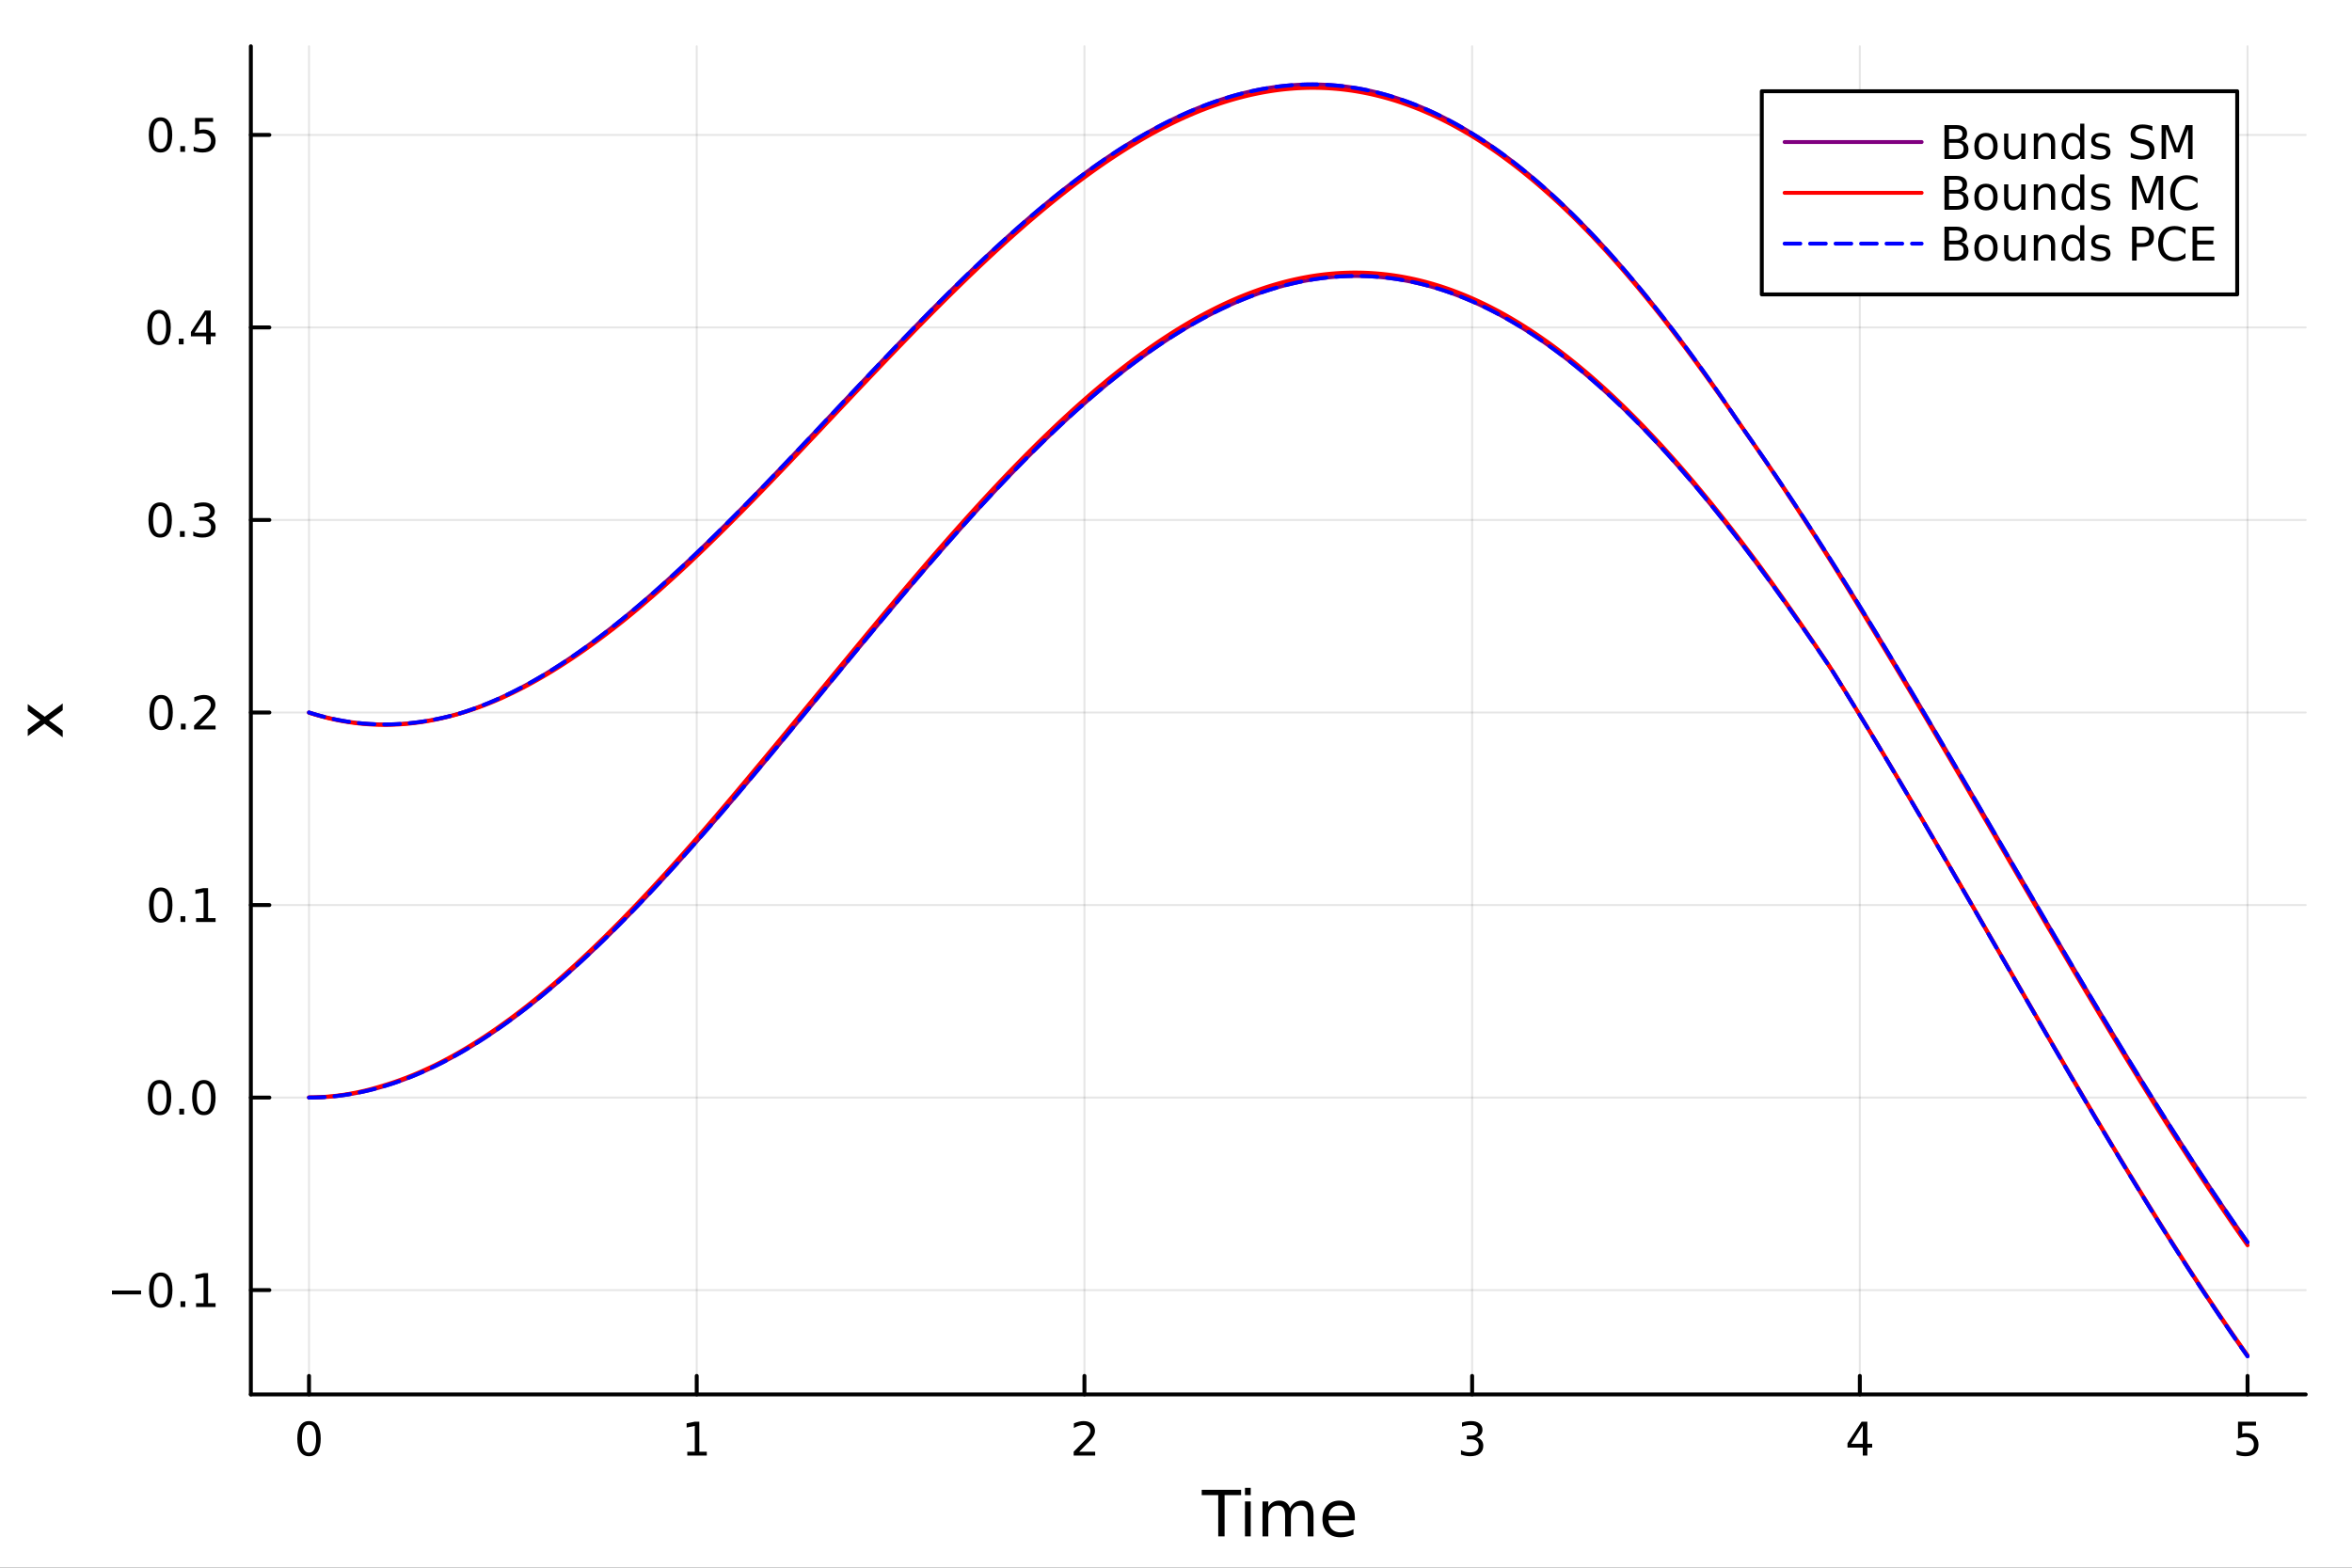 <?xml version="1.0" encoding="utf-8"?>
<svg xmlns="http://www.w3.org/2000/svg" xmlns:xlink="http://www.w3.org/1999/xlink" width="600" height="400" viewBox="0 0 2400 1600">
<rect x="0" y="0" width="2400" height="1600" fill="#333333" stroke="none"/>
<defs>
  <clipPath id="clip590">
    <rect x="0" y="0" width="2400" height="1600"/>
  </clipPath>
</defs>
<path clip-path="url(#clip590)" d="M0 1600 L2400 1600 L2400 0 L0 0  Z" fill="#ffffff" fill-rule="evenodd" fill-opacity="1"/>
<defs>
  <clipPath id="clip591">
    <rect x="480" y="0" width="1681" height="1600"/>
  </clipPath>
</defs>
<path clip-path="url(#clip590)" d="M255.977 1423.18 L2352.76 1423.18 L2352.76 47.244 L255.977 47.244  Z" fill="#ffffff" fill-rule="evenodd" fill-opacity="1"/>
<defs>
  <clipPath id="clip592">
    <rect x="255" y="47" width="2098" height="1377"/>
  </clipPath>
</defs>
<polyline clip-path="url(#clip592)" style="stroke:#000000; stroke-linecap:round; stroke-linejoin:round; stroke-width:2; stroke-opacity:0.1; fill:none" points="315.32,1423.18 315.32,47.244 "/>
<polyline clip-path="url(#clip592)" style="stroke:#000000; stroke-linecap:round; stroke-linejoin:round; stroke-width:2; stroke-opacity:0.1; fill:none" points="710.939,1423.18 710.939,47.244 "/>
<polyline clip-path="url(#clip592)" style="stroke:#000000; stroke-linecap:round; stroke-linejoin:round; stroke-width:2; stroke-opacity:0.1; fill:none" points="1106.56,1423.18 1106.56,47.244 "/>
<polyline clip-path="url(#clip592)" style="stroke:#000000; stroke-linecap:round; stroke-linejoin:round; stroke-width:2; stroke-opacity:0.1; fill:none" points="1502.18,1423.18 1502.18,47.244 "/>
<polyline clip-path="url(#clip592)" style="stroke:#000000; stroke-linecap:round; stroke-linejoin:round; stroke-width:2; stroke-opacity:0.1; fill:none" points="1897.79,1423.18 1897.79,47.244 "/>
<polyline clip-path="url(#clip592)" style="stroke:#000000; stroke-linecap:round; stroke-linejoin:round; stroke-width:2; stroke-opacity:0.1; fill:none" points="2293.41,1423.18 2293.41,47.244 "/>
<polyline clip-path="url(#clip592)" style="stroke:#000000; stroke-linecap:round; stroke-linejoin:round; stroke-width:2; stroke-opacity:0.1; fill:none" points="255.977,1316.69 2352.76,1316.69 "/>
<polyline clip-path="url(#clip592)" style="stroke:#000000; stroke-linecap:round; stroke-linejoin:round; stroke-width:2; stroke-opacity:0.1; fill:none" points="255.977,1120.19 2352.76,1120.19 "/>
<polyline clip-path="url(#clip592)" style="stroke:#000000; stroke-linecap:round; stroke-linejoin:round; stroke-width:2; stroke-opacity:0.1; fill:none" points="255.977,923.69 2352.76,923.69 "/>
<polyline clip-path="url(#clip592)" style="stroke:#000000; stroke-linecap:round; stroke-linejoin:round; stroke-width:2; stroke-opacity:0.1; fill:none" points="255.977,727.19 2352.76,727.19 "/>
<polyline clip-path="url(#clip592)" style="stroke:#000000; stroke-linecap:round; stroke-linejoin:round; stroke-width:2; stroke-opacity:0.1; fill:none" points="255.977,530.69 2352.76,530.69 "/>
<polyline clip-path="url(#clip592)" style="stroke:#000000; stroke-linecap:round; stroke-linejoin:round; stroke-width:2; stroke-opacity:0.1; fill:none" points="255.977,334.19 2352.76,334.19 "/>
<polyline clip-path="url(#clip592)" style="stroke:#000000; stroke-linecap:round; stroke-linejoin:round; stroke-width:2; stroke-opacity:0.1; fill:none" points="255.977,137.691 2352.76,137.691 "/>
<polyline clip-path="url(#clip590)" style="stroke:#000000; stroke-linecap:round; stroke-linejoin:round; stroke-width:4; stroke-opacity:1; fill:none" points="255.977,1423.18 2352.76,1423.18 "/>
<polyline clip-path="url(#clip590)" style="stroke:#000000; stroke-linecap:round; stroke-linejoin:round; stroke-width:4; stroke-opacity:1; fill:none" points="315.32,1423.18 315.32,1404.28 "/>
<polyline clip-path="url(#clip590)" style="stroke:#000000; stroke-linecap:round; stroke-linejoin:round; stroke-width:4; stroke-opacity:1; fill:none" points="710.939,1423.18 710.939,1404.28 "/>
<polyline clip-path="url(#clip590)" style="stroke:#000000; stroke-linecap:round; stroke-linejoin:round; stroke-width:4; stroke-opacity:1; fill:none" points="1106.56,1423.18 1106.56,1404.28 "/>
<polyline clip-path="url(#clip590)" style="stroke:#000000; stroke-linecap:round; stroke-linejoin:round; stroke-width:4; stroke-opacity:1; fill:none" points="1502.18,1423.18 1502.18,1404.28 "/>
<polyline clip-path="url(#clip590)" style="stroke:#000000; stroke-linecap:round; stroke-linejoin:round; stroke-width:4; stroke-opacity:1; fill:none" points="1897.79,1423.18 1897.79,1404.28 "/>
<polyline clip-path="url(#clip590)" style="stroke:#000000; stroke-linecap:round; stroke-linejoin:round; stroke-width:4; stroke-opacity:1; fill:none" points="2293.41,1423.18 2293.41,1404.28 "/>
<path clip-path="url(#clip590)" d="M315.32 1454.1 Q311.709 1454.1 309.88 1457.66 Q308.075 1461.2 308.075 1468.33 Q308.075 1475.44 309.88 1479.01 Q311.709 1482.55 315.32 1482.55 Q318.954 1482.55 320.76 1479.01 Q322.588 1475.44 322.588 1468.33 Q322.588 1461.2 320.76 1457.66 Q318.954 1454.1 315.32 1454.1 M315.32 1450.39 Q321.13 1450.39 324.186 1455 Q327.264 1459.58 327.264 1468.33 Q327.264 1477.06 324.186 1481.67 Q321.13 1486.25 315.32 1486.25 Q309.51 1486.25 306.431 1481.67 Q303.376 1477.06 303.376 1468.33 Q303.376 1459.58 306.431 1455 Q309.51 1450.39 315.32 1450.39 Z" fill="#000000" fill-rule="nonzero" fill-opacity="1" /><path clip-path="url(#clip590)" d="M701.321 1481.64 L708.959 1481.64 L708.959 1455.28 L700.649 1456.95 L700.649 1452.69 L708.913 1451.02 L713.589 1451.02 L713.589 1481.64 L721.228 1481.64 L721.228 1485.58 L701.321 1485.58 L701.321 1481.64 Z" fill="#000000" fill-rule="nonzero" fill-opacity="1" /><path clip-path="url(#clip590)" d="M1101.21 1481.64 L1117.53 1481.64 L1117.53 1485.58 L1095.59 1485.58 L1095.59 1481.64 Q1098.25 1478.89 1102.83 1474.26 Q1107.44 1469.61 1108.62 1468.27 Q1110.86 1465.74 1111.74 1464.01 Q1112.65 1462.25 1112.65 1460.56 Q1112.65 1457.8 1110.7 1456.07 Q1108.78 1454.33 1105.68 1454.33 Q1103.48 1454.33 1101.02 1455.09 Q1098.59 1455.86 1095.82 1457.41 L1095.82 1452.69 Q1098.64 1451.55 1101.09 1450.97 Q1103.55 1450.39 1105.59 1450.39 Q1110.96 1450.39 1114.15 1453.08 Q1117.34 1455.77 1117.34 1460.26 Q1117.34 1462.39 1116.53 1464.31 Q1115.75 1466.2 1113.64 1468.8 Q1113.06 1469.47 1109.96 1472.69 Q1106.86 1475.88 1101.21 1481.64 Z" fill="#000000" fill-rule="nonzero" fill-opacity="1" /><path clip-path="url(#clip590)" d="M1506.42 1466.95 Q1509.78 1467.66 1511.65 1469.93 Q1513.55 1472.2 1513.55 1475.53 Q1513.55 1480.65 1510.03 1483.45 Q1506.52 1486.25 1500.03 1486.25 Q1497.86 1486.25 1495.54 1485.81 Q1493.25 1485.39 1490.8 1484.54 L1490.8 1480.02 Q1492.74 1481.16 1495.06 1481.74 Q1497.37 1482.32 1499.9 1482.32 Q1504.29 1482.32 1506.59 1480.58 Q1508.9 1478.84 1508.9 1475.53 Q1508.9 1472.48 1506.75 1470.77 Q1504.62 1469.03 1500.8 1469.03 L1496.77 1469.03 L1496.77 1465.19 L1500.98 1465.19 Q1504.43 1465.19 1506.26 1463.82 Q1508.09 1462.43 1508.09 1459.84 Q1508.09 1457.18 1506.19 1455.77 Q1504.32 1454.33 1500.8 1454.33 Q1498.88 1454.33 1496.68 1454.75 Q1494.48 1455.16 1491.84 1456.04 L1491.84 1451.88 Q1494.5 1451.14 1496.82 1450.77 Q1499.16 1450.39 1501.22 1450.39 Q1506.54 1450.39 1509.64 1452.83 Q1512.74 1455.23 1512.74 1459.35 Q1512.74 1462.22 1511.1 1464.21 Q1509.46 1466.18 1506.42 1466.95 Z" fill="#000000" fill-rule="nonzero" fill-opacity="1" /><path clip-path="url(#clip590)" d="M1900.8 1455.09 L1889 1473.54 L1900.8 1473.54 L1900.8 1455.09 M1899.58 1451.02 L1905.46 1451.02 L1905.46 1473.54 L1910.39 1473.54 L1910.39 1477.43 L1905.46 1477.43 L1905.46 1485.58 L1900.8 1485.58 L1900.8 1477.43 L1885.2 1477.43 L1885.2 1472.92 L1899.58 1451.02 Z" fill="#000000" fill-rule="nonzero" fill-opacity="1" /><path clip-path="url(#clip590)" d="M2283.69 1451.02 L2302.05 1451.02 L2302.05 1454.96 L2287.97 1454.96 L2287.97 1463.43 Q2288.99 1463.08 2290.01 1462.92 Q2291.03 1462.73 2292.05 1462.73 Q2297.83 1462.73 2301.21 1465.9 Q2304.59 1469.08 2304.59 1474.49 Q2304.59 1480.07 2301.12 1483.17 Q2297.65 1486.25 2291.33 1486.25 Q2289.15 1486.25 2286.89 1485.88 Q2284.64 1485.51 2282.23 1484.77 L2282.23 1480.07 Q2284.32 1481.2 2286.54 1481.76 Q2288.76 1482.32 2291.24 1482.32 Q2295.24 1482.32 2297.58 1480.21 Q2299.92 1478.1 2299.92 1474.49 Q2299.92 1470.88 2297.58 1468.77 Q2295.24 1466.67 2291.24 1466.67 Q2289.36 1466.67 2287.49 1467.08 Q2285.64 1467.5 2283.69 1468.38 L2283.69 1451.02 Z" fill="#000000" fill-rule="nonzero" fill-opacity="1" /><path clip-path="url(#clip590)" d="M1226.24 1520.52 L1266.44 1520.52 L1266.44 1525.93 L1249.57 1525.93 L1249.57 1568.04 L1243.11 1568.04 L1243.11 1525.93 L1226.24 1525.93 L1226.24 1520.52 Z" fill="#000000" fill-rule="nonzero" fill-opacity="1" /><path clip-path="url(#clip590)" d="M1270.39 1532.4 L1276.25 1532.4 L1276.25 1568.04 L1270.39 1568.04 L1270.39 1532.4 M1270.39 1518.52 L1276.25 1518.52 L1276.25 1525.93 L1270.39 1525.93 L1270.39 1518.52 Z" fill="#000000" fill-rule="nonzero" fill-opacity="1" /><path clip-path="url(#clip590)" d="M1316.25 1539.24 Q1318.45 1535.29 1321.51 1533.41 Q1324.56 1531.54 1328.7 1531.54 Q1334.27 1531.54 1337.29 1535.45 Q1340.32 1539.33 1340.32 1546.53 L1340.32 1568.04 L1334.43 1568.04 L1334.43 1546.72 Q1334.43 1541.59 1332.61 1539.11 Q1330.8 1536.63 1327.08 1536.63 Q1322.52 1536.63 1319.88 1539.65 Q1317.24 1542.68 1317.24 1547.9 L1317.24 1568.04 L1311.35 1568.04 L1311.35 1546.72 Q1311.35 1541.56 1309.54 1539.11 Q1307.72 1536.63 1303.94 1536.63 Q1299.45 1536.63 1296.81 1539.68 Q1294.17 1542.71 1294.17 1547.9 L1294.17 1568.04 L1288.28 1568.04 L1288.28 1532.4 L1294.17 1532.4 L1294.17 1537.93 Q1296.17 1534.66 1298.97 1533.1 Q1301.77 1531.54 1305.62 1531.54 Q1309.51 1531.54 1312.21 1533.51 Q1314.95 1535.48 1316.25 1539.24 Z" fill="#000000" fill-rule="nonzero" fill-opacity="1" /><path clip-path="url(#clip590)" d="M1382.49 1548.76 L1382.49 1551.62 L1355.56 1551.62 Q1355.94 1557.67 1359.19 1560.85 Q1362.47 1564 1368.29 1564 Q1371.67 1564 1374.82 1563.17 Q1378 1562.35 1381.12 1560.69 L1381.12 1566.23 Q1377.97 1567.57 1374.66 1568.27 Q1371.35 1568.97 1367.94 1568.97 Q1359.41 1568.97 1354.42 1564 Q1349.45 1559.04 1349.45 1550.57 Q1349.45 1541.82 1354.16 1536.69 Q1358.9 1531.54 1366.93 1531.54 Q1374.12 1531.54 1378.29 1536.18 Q1382.49 1540.8 1382.49 1548.76 M1376.63 1547.04 Q1376.57 1542.23 1373.93 1539.37 Q1371.32 1536.5 1366.99 1536.5 Q1362.09 1536.5 1359.13 1539.27 Q1356.2 1542.04 1355.75 1547.07 L1376.63 1547.04 Z" fill="#000000" fill-rule="nonzero" fill-opacity="1" /><polyline clip-path="url(#clip590)" style="stroke:#000000; stroke-linecap:round; stroke-linejoin:round; stroke-width:4; stroke-opacity:1; fill:none" points="255.977,1423.18 255.977,47.244 "/>
<polyline clip-path="url(#clip590)" style="stroke:#000000; stroke-linecap:round; stroke-linejoin:round; stroke-width:4; stroke-opacity:1; fill:none" points="255.977,1316.69 274.875,1316.69 "/>
<polyline clip-path="url(#clip590)" style="stroke:#000000; stroke-linecap:round; stroke-linejoin:round; stroke-width:4; stroke-opacity:1; fill:none" points="255.977,1120.19 274.875,1120.19 "/>
<polyline clip-path="url(#clip590)" style="stroke:#000000; stroke-linecap:round; stroke-linejoin:round; stroke-width:4; stroke-opacity:1; fill:none" points="255.977,923.69 274.875,923.69 "/>
<polyline clip-path="url(#clip590)" style="stroke:#000000; stroke-linecap:round; stroke-linejoin:round; stroke-width:4; stroke-opacity:1; fill:none" points="255.977,727.19 274.875,727.19 "/>
<polyline clip-path="url(#clip590)" style="stroke:#000000; stroke-linecap:round; stroke-linejoin:round; stroke-width:4; stroke-opacity:1; fill:none" points="255.977,530.69 274.875,530.69 "/>
<polyline clip-path="url(#clip590)" style="stroke:#000000; stroke-linecap:round; stroke-linejoin:round; stroke-width:4; stroke-opacity:1; fill:none" points="255.977,334.19 274.875,334.19 "/>
<polyline clip-path="url(#clip590)" style="stroke:#000000; stroke-linecap:round; stroke-linejoin:round; stroke-width:4; stroke-opacity:1; fill:none" points="255.977,137.691 274.875,137.691 "/>
<path clip-path="url(#clip590)" d="M114.26 1317.14 L143.936 1317.14 L143.936 1321.08 L114.26 1321.08 L114.26 1317.14 Z" fill="#000000" fill-rule="nonzero" fill-opacity="1" /><path clip-path="url(#clip590)" d="M164.028 1302.49 Q160.417 1302.49 158.589 1306.05 Q156.783 1309.59 156.783 1316.72 Q156.783 1323.83 158.589 1327.4 Q160.417 1330.94 164.028 1330.94 Q167.663 1330.94 169.468 1327.4 Q171.297 1323.83 171.297 1316.72 Q171.297 1309.59 169.468 1306.05 Q167.663 1302.49 164.028 1302.49 M164.028 1298.78 Q169.839 1298.78 172.894 1303.39 Q175.973 1307.97 175.973 1316.72 Q175.973 1325.45 172.894 1330.06 Q169.839 1334.64 164.028 1334.64 Q158.218 1334.64 155.14 1330.06 Q152.084 1325.45 152.084 1316.72 Q152.084 1307.97 155.14 1303.39 Q158.218 1298.78 164.028 1298.78 Z" fill="#000000" fill-rule="nonzero" fill-opacity="1" /><path clip-path="url(#clip590)" d="M184.19 1328.09 L189.075 1328.09 L189.075 1333.97 L184.19 1333.97 L184.19 1328.09 Z" fill="#000000" fill-rule="nonzero" fill-opacity="1" /><path clip-path="url(#clip590)" d="M200.07 1330.03 L207.709 1330.03 L207.709 1303.67 L199.399 1305.34 L199.399 1301.08 L207.662 1299.41 L212.338 1299.41 L212.338 1330.03 L219.977 1330.03 L219.977 1333.97 L200.07 1333.97 L200.07 1330.03 Z" fill="#000000" fill-rule="nonzero" fill-opacity="1" /><path clip-path="url(#clip590)" d="M162.802 1105.99 Q159.19 1105.99 157.362 1109.55 Q155.556 1113.09 155.556 1120.22 Q155.556 1127.33 157.362 1130.9 Q159.19 1134.44 162.802 1134.44 Q166.436 1134.44 168.241 1130.9 Q170.07 1127.33 170.07 1120.22 Q170.07 1113.09 168.241 1109.55 Q166.436 1105.99 162.802 1105.99 M162.802 1102.28 Q168.612 1102.28 171.667 1106.89 Q174.746 1111.47 174.746 1120.22 Q174.746 1128.95 171.667 1133.56 Q168.612 1138.14 162.802 1138.14 Q156.991 1138.14 153.913 1133.56 Q150.857 1128.95 150.857 1120.22 Q150.857 1111.47 153.913 1106.89 Q156.991 1102.28 162.802 1102.28 Z" fill="#000000" fill-rule="nonzero" fill-opacity="1" /><path clip-path="url(#clip590)" d="M182.963 1131.59 L187.848 1131.59 L187.848 1137.47 L182.963 1137.47 L182.963 1131.59 Z" fill="#000000" fill-rule="nonzero" fill-opacity="1" /><path clip-path="url(#clip590)" d="M208.033 1105.99 Q204.422 1105.99 202.593 1109.55 Q200.787 1113.09 200.787 1120.22 Q200.787 1127.33 202.593 1130.9 Q204.422 1134.44 208.033 1134.44 Q211.667 1134.44 213.473 1130.9 Q215.301 1127.33 215.301 1120.22 Q215.301 1113.09 213.473 1109.55 Q211.667 1105.99 208.033 1105.99 M208.033 1102.28 Q213.843 1102.28 216.898 1106.89 Q219.977 1111.47 219.977 1120.22 Q219.977 1128.95 216.898 1133.56 Q213.843 1138.14 208.033 1138.14 Q202.223 1138.14 199.144 1133.56 Q196.088 1128.95 196.088 1120.22 Q196.088 1111.47 199.144 1106.89 Q202.223 1102.28 208.033 1102.28 Z" fill="#000000" fill-rule="nonzero" fill-opacity="1" /><path clip-path="url(#clip590)" d="M164.028 909.489 Q160.417 909.489 158.589 913.053 Q156.783 916.595 156.783 923.725 Q156.783 930.831 158.589 934.396 Q160.417 937.937 164.028 937.937 Q167.663 937.937 169.468 934.396 Q171.297 930.831 171.297 923.725 Q171.297 916.595 169.468 913.053 Q167.663 909.489 164.028 909.489 M164.028 905.785 Q169.839 905.785 172.894 910.391 Q175.973 914.975 175.973 923.725 Q175.973 932.451 172.894 937.058 Q169.839 941.641 164.028 941.641 Q158.218 941.641 155.14 937.058 Q152.084 932.451 152.084 923.725 Q152.084 914.975 155.14 910.391 Q158.218 905.785 164.028 905.785 Z" fill="#000000" fill-rule="nonzero" fill-opacity="1" /><path clip-path="url(#clip590)" d="M184.19 935.09 L189.075 935.09 L189.075 940.97 L184.19 940.97 L184.19 935.09 Z" fill="#000000" fill-rule="nonzero" fill-opacity="1" /><path clip-path="url(#clip590)" d="M200.07 937.035 L207.709 937.035 L207.709 910.669 L199.399 912.336 L199.399 908.076 L207.662 906.41 L212.338 906.41 L212.338 937.035 L219.977 937.035 L219.977 940.97 L200.07 940.97 L200.07 937.035 Z" fill="#000000" fill-rule="nonzero" fill-opacity="1" /><path clip-path="url(#clip590)" d="M164.399 712.989 Q160.788 712.989 158.959 716.553 Q157.153 720.095 157.153 727.225 Q157.153 734.331 158.959 737.896 Q160.788 741.438 164.399 741.438 Q168.033 741.438 169.839 737.896 Q171.667 734.331 171.667 727.225 Q171.667 720.095 169.839 716.553 Q168.033 712.989 164.399 712.989 M164.399 709.285 Q170.209 709.285 173.264 713.891 Q176.343 718.475 176.343 727.225 Q176.343 735.952 173.264 740.558 Q170.209 745.141 164.399 745.141 Q158.589 745.141 155.51 740.558 Q152.454 735.952 152.454 727.225 Q152.454 718.475 155.51 713.891 Q158.589 709.285 164.399 709.285 Z" fill="#000000" fill-rule="nonzero" fill-opacity="1" /><path clip-path="url(#clip590)" d="M184.561 738.59 L189.445 738.59 L189.445 744.47 L184.561 744.47 L184.561 738.59 Z" fill="#000000" fill-rule="nonzero" fill-opacity="1" /><path clip-path="url(#clip590)" d="M203.658 740.535 L219.977 740.535 L219.977 744.47 L198.033 744.47 L198.033 740.535 Q200.695 737.78 205.278 733.151 Q209.885 728.498 211.065 727.155 Q213.311 724.632 214.19 722.896 Q215.093 721.137 215.093 719.447 Q215.093 716.692 213.149 714.956 Q211.227 713.22 208.125 713.22 Q205.926 713.22 203.473 713.984 Q201.042 714.748 198.264 716.299 L198.264 711.577 Q201.088 710.442 203.542 709.864 Q205.996 709.285 208.033 709.285 Q213.403 709.285 216.598 711.97 Q219.792 714.655 219.792 719.146 Q219.792 721.276 218.982 723.197 Q218.195 725.095 216.088 727.688 Q215.51 728.359 212.408 731.577 Q209.306 734.771 203.658 740.535 Z" fill="#000000" fill-rule="nonzero" fill-opacity="1" /><path clip-path="url(#clip590)" d="M163.45 516.489 Q159.839 516.489 158.01 520.054 Q156.204 523.595 156.204 530.725 Q156.204 537.831 158.01 541.396 Q159.839 544.938 163.45 544.938 Q167.084 544.938 168.889 541.396 Q170.718 537.831 170.718 530.725 Q170.718 523.595 168.889 520.054 Q167.084 516.489 163.45 516.489 M163.45 512.785 Q169.26 512.785 172.315 517.392 Q175.394 521.975 175.394 530.725 Q175.394 539.452 172.315 544.058 Q169.26 548.641 163.45 548.641 Q157.64 548.641 154.561 544.058 Q151.505 539.452 151.505 530.725 Q151.505 521.975 154.561 517.392 Q157.64 512.785 163.45 512.785 Z" fill="#000000" fill-rule="nonzero" fill-opacity="1" /><path clip-path="url(#clip590)" d="M183.612 542.091 L188.496 542.091 L188.496 547.97 L183.612 547.97 L183.612 542.091 Z" fill="#000000" fill-rule="nonzero" fill-opacity="1" /><path clip-path="url(#clip590)" d="M212.848 529.336 Q216.204 530.054 218.079 532.322 Q219.977 534.591 219.977 537.924 Q219.977 543.04 216.459 545.841 Q212.94 548.641 206.459 548.641 Q204.283 548.641 201.968 548.202 Q199.676 547.785 197.223 546.929 L197.223 542.415 Q199.167 543.549 201.482 544.128 Q203.797 544.706 206.32 544.706 Q210.718 544.706 213.01 542.97 Q215.324 541.234 215.324 537.924 Q215.324 534.868 213.172 533.155 Q211.042 531.419 207.223 531.419 L203.195 531.419 L203.195 527.577 L207.408 527.577 Q210.857 527.577 212.686 526.211 Q214.514 524.822 214.514 522.23 Q214.514 519.568 212.616 518.156 Q210.741 516.72 207.223 516.72 Q205.301 516.72 203.102 517.137 Q200.903 517.554 198.264 518.433 L198.264 514.267 Q200.926 513.526 203.241 513.156 Q205.579 512.785 207.639 512.785 Q212.963 512.785 216.065 515.216 Q219.167 517.623 219.167 521.743 Q219.167 524.614 217.523 526.605 Q215.88 528.572 212.848 529.336 Z" fill="#000000" fill-rule="nonzero" fill-opacity="1" /><path clip-path="url(#clip590)" d="M162.315 319.989 Q158.704 319.989 156.876 323.554 Q155.07 327.095 155.07 334.225 Q155.07 341.332 156.876 344.896 Q158.704 348.438 162.315 348.438 Q165.95 348.438 167.755 344.896 Q169.584 341.332 169.584 334.225 Q169.584 327.095 167.755 323.554 Q165.95 319.989 162.315 319.989 M162.315 316.285 Q168.126 316.285 171.181 320.892 Q174.26 325.475 174.26 334.225 Q174.26 342.952 171.181 347.558 Q168.126 352.142 162.315 352.142 Q156.505 352.142 153.427 347.558 Q150.371 342.952 150.371 334.225 Q150.371 325.475 153.427 320.892 Q156.505 316.285 162.315 316.285 Z" fill="#000000" fill-rule="nonzero" fill-opacity="1" /><path clip-path="url(#clip590)" d="M182.477 345.591 L187.362 345.591 L187.362 351.47 L182.477 351.47 L182.477 345.591 Z" fill="#000000" fill-rule="nonzero" fill-opacity="1" /><path clip-path="url(#clip590)" d="M210.394 320.984 L198.588 339.433 L210.394 339.433 L210.394 320.984 M209.167 316.91 L215.047 316.91 L215.047 339.433 L219.977 339.433 L219.977 343.322 L215.047 343.322 L215.047 351.47 L210.394 351.47 L210.394 343.322 L194.792 343.322 L194.792 338.808 L209.167 316.91 Z" fill="#000000" fill-rule="nonzero" fill-opacity="1" /><path clip-path="url(#clip590)" d="M163.797 123.489 Q160.186 123.489 158.357 127.054 Q156.552 130.596 156.552 137.725 Q156.552 144.832 158.357 148.396 Q160.186 151.938 163.797 151.938 Q167.431 151.938 169.237 148.396 Q171.065 144.832 171.065 137.725 Q171.065 130.596 169.237 127.054 Q167.431 123.489 163.797 123.489 M163.797 119.786 Q169.607 119.786 172.663 124.392 Q175.741 128.975 175.741 137.725 Q175.741 146.452 172.663 151.059 Q169.607 155.642 163.797 155.642 Q157.987 155.642 154.908 151.059 Q151.853 146.452 151.853 137.725 Q151.853 128.975 154.908 124.392 Q157.987 119.786 163.797 119.786 Z" fill="#000000" fill-rule="nonzero" fill-opacity="1" /><path clip-path="url(#clip590)" d="M183.959 149.091 L188.843 149.091 L188.843 154.971 L183.959 154.971 L183.959 149.091 Z" fill="#000000" fill-rule="nonzero" fill-opacity="1" /><path clip-path="url(#clip590)" d="M199.075 120.411 L217.431 120.411 L217.431 124.346 L203.357 124.346 L203.357 132.818 Q204.375 132.471 205.394 132.309 Q206.412 132.123 207.431 132.123 Q213.218 132.123 216.598 135.295 Q219.977 138.466 219.977 143.883 Q219.977 149.461 216.505 152.563 Q213.033 155.642 206.713 155.642 Q204.537 155.642 202.269 155.271 Q200.024 154.901 197.616 154.16 L197.616 149.461 Q199.7 150.596 201.922 151.151 Q204.144 151.707 206.621 151.707 Q210.625 151.707 212.963 149.6 Q215.301 147.494 215.301 143.883 Q215.301 140.272 212.963 138.165 Q210.625 136.059 206.621 136.059 Q204.746 136.059 202.871 136.475 Q201.019 136.892 199.075 137.772 L199.075 120.411 Z" fill="#000000" fill-rule="nonzero" fill-opacity="1" /><path clip-path="url(#clip590)" d="M28.356 718.597 L45.703 731.488 L64.004 717.929 L64.004 724.836 L50 735.212 L64.004 745.588 L64.004 752.495 L45.353 738.649 L28.356 751.317 L28.356 744.41 L41.056 734.957 L28.356 725.504 L28.356 718.597 Z" fill="#000000" fill-rule="nonzero" fill-opacity="1" /><polyline clip-path="url(#clip592)" style="stroke:#800080; stroke-linecap:round; stroke-linejoin:round; stroke-width:4; stroke-opacity:1; fill:none" points="315.32,1120.19 319.276,1120.16 323.232,1120.06 327.189,1119.91 331.145,1119.68 335.101,1119.4 339.057,1119.06 343.013,1118.65 346.969,1118.18 350.926,1117.65 354.882,1117.06 358.838,1116.4 362.794,1115.69 366.75,1114.92 370.707,1114.08 374.663,1113.19 378.619,1112.23 382.575,1111.22 386.531,1110.14 390.488,1109.01 394.444,1107.82 398.4,1106.57 402.356,1105.27 406.312,1103.9 410.268,1102.48 414.225,1101 418.181,1099.47 422.137,1097.88 426.093,1096.23 430.049,1094.53 434.006,1092.77 437.962,1090.96 441.918,1089.09 445.874,1087.17 449.83,1085.2 453.786,1083.17 457.743,1081.09 461.699,1078.96 465.655,1076.77 469.611,1074.54 473.567,1072.25 477.524,1069.91 481.48,1067.52 485.436,1065.08 489.392,1062.59 493.348,1060.05 497.305,1057.46 501.261,1054.83 505.217,1052.14 509.173,1049.41 513.129,1046.63 517.085,1043.81 521.042,1040.94 524.998,1038.02 528.954,1035.06 532.91,1032.05 536.866,1029 540.823,1025.91 544.779,1022.77 548.735,1019.59 552.691,1016.37 556.647,1013.1 560.604,1009.79 564.56,1006.45 568.516,1003.06 572.472,999.632 576.428,996.166 580.384,992.66 584.341,989.116 588.297,985.534 592.253,981.915 596.209,978.26 600.165,974.568 604.122,970.84 608.078,967.077 612.034,963.28 615.99,959.448 619.946,955.583 623.903,951.685 627.859,947.755 631.815,943.792 635.771,939.799 639.727,935.774 643.683,931.72 647.64,927.635 651.596,923.522 655.552,919.38 659.508,915.21 663.464,911.013 667.421,906.789 671.377,902.539 675.333,898.263 679.289,893.962 683.245,889.636 687.201,885.287 691.158,880.914 695.114,876.519 699.07,872.101 703.026,867.662 706.982,863.202 710.939,858.722 714.895,854.222 718.851,849.702 722.807,845.165 726.763,840.609 730.72,836.035 734.676,831.445 738.632,826.839 742.588,822.218 746.544,817.581 750.5,812.93 754.457,808.265 758.413,803.587 762.369,798.897 766.325,794.195 770.281,789.482 774.238,784.757 778.194,780.023 782.15,775.279 786.106,770.527 790.062,765.766 794.019,760.998 797.975,756.222 801.931,751.44 805.887,746.653 809.843,741.86 813.799,737.063 817.756,732.262 821.712,727.458 825.668,722.651 829.624,717.842 833.58,713.032 837.537,708.22 841.493,703.409 845.449,698.598 849.405,693.788 853.361,688.98 857.317,684.173 861.274,679.37 865.23,674.57 869.186,669.775 873.142,664.984 877.098,660.198 881.055,655.418 885.011,650.645 888.967,645.879 892.923,641.12 896.879,636.37 900.836,631.629 904.792,626.897 908.748,622.175 912.704,617.464 916.66,612.765 920.616,608.077 924.573,603.402 928.529,598.74 932.485,594.093 936.441,589.459 940.397,584.84 944.354,580.236 948.31,575.648 952.266,571.077 956.222,566.523 960.178,561.987 964.135,557.469 968.091,552.97 972.047,548.49 976.003,544.031 979.959,539.592 983.915,535.174 987.872,530.779 991.828,526.405 995.784,522.054 999.74,517.727 1003.7,513.424 1007.65,509.145 1011.61,504.892 1015.56,500.664 1019.52,496.462 1023.48,492.287 1027.43,488.139 1031.39,484.019 1035.35,479.927 1039.3,475.864 1043.26,471.831 1047.21,467.827 1051.17,463.854 1055.13,459.911 1059.08,456 1063.04,452.12 1067,448.273 1070.95,444.459 1074.91,440.678 1078.86,436.931 1082.82,433.219 1086.78,429.541 1090.73,425.898 1094.69,422.291 1098.64,418.721 1102.6,415.187 1106.56,411.69 1110.51,408.23 1114.47,404.809 1118.43,401.426 1122.38,398.082 1126.34,394.778 1130.29,391.513 1134.25,388.288 1138.21,385.105 1142.16,381.963 1146.12,378.865 1150.08,375.808 1154.03,372.792 1157.99,369.82 1161.94,366.89 1165.9,364.003 1169.86,361.16 1173.81,358.36 1177.77,355.606 1181.72,352.896 1185.68,350.231 1189.64,347.612 1193.59,345.039 1197.55,342.513 1201.51,340.033 1205.46,337.6 1209.42,335.215 1213.37,332.878 1217.33,330.588 1221.29,328.348 1225.24,326.156 1229.2,324.014 1233.16,321.921 1237.11,319.878 1241.07,317.885 1245.02,315.942 1248.98,314.05 1252.94,312.21 1256.89,310.421 1260.85,308.683 1264.8,306.997 1268.76,305.363 1272.72,303.782 1276.67,302.254 1280.63,300.778 1284.59,299.356 1288.54,297.987 1292.5,296.672 1296.45,295.41 1300.41,294.203 1304.37,293.05 1308.32,291.951 1312.28,290.908 1316.24,289.919 1320.19,288.985 1324.15,288.107 1328.1,287.283 1332.06,286.516 1336.02,285.804 1339.97,285.149 1343.93,284.549 1347.88,284.006 1351.84,283.519 1355.8,283.089 1359.75,282.715 1363.71,282.398 1367.67,282.138 1371.62,281.935 1375.58,281.789 1379.53,281.7 1383.49,281.668 1387.45,281.694 1391.4,281.777 1395.36,281.918 1399.32,282.116 1403.27,282.372 1407.23,282.686 1411.18,283.057 1415.14,283.486 1419.1,283.973 1423.05,284.518 1427.01,285.121 1430.96,285.781 1434.92,286.5 1438.88,287.276 1442.83,288.111 1446.79,289.003 1450.75,289.953 1454.7,290.961 1458.66,292.026 1462.61,293.15 1466.57,294.331 1470.53,295.57 1474.48,296.866 1478.44,298.221 1482.39,299.632 1486.35,301.102 1490.31,302.628 1494.26,304.212 1498.22,305.853 1502.18,307.551 1506.13,309.307 1510.09,311.12 1514.04,312.989 1518,314.916 1521.96,316.899 1525.91,318.939 1529.87,321.035 1533.83,323.187 1537.78,325.396 1541.74,327.661 1545.69,329.982 1549.65,332.358 1553.61,334.79 1557.56,337.278 1561.52,339.821 1565.47,342.419 1569.43,345.071 1573.39,347.779 1577.34,350.541 1581.3,353.357 1585.26,356.227 1589.21,359.152 1593.17,362.13 1597.12,365.161 1601.08,368.246 1605.04,371.383 1608.99,374.573 1612.95,377.816 1616.91,381.111 1620.86,384.458 1624.82,387.857 1628.77,391.308 1632.73,394.809 1636.69,398.361 1640.64,401.964 1644.6,405.618 1648.55,409.321 1652.51,413.074 1656.47,416.877 1660.42,420.729 1664.38,424.63 1668.34,428.579 1672.29,432.576 1676.25,436.621 1680.2,440.714 1684.16,444.853 1688.12,449.04 1692.07,453.273 1696.03,457.552 1699.99,461.877 1703.94,466.247 1707.9,470.662 1711.85,475.122 1715.81,479.626 1719.77,484.174 1723.72,488.765 1727.68,493.399 1731.63,498.076 1735.59,502.795 1739.55,507.556 1743.5,512.357 1747.46,517.199 1751.42,522.081 1755.37,527.005 1759.33,531.968 1763.28,536.971 1767.24,542.012 1771.2,547.092 1775.15,552.211 1779.11,557.367 1783.07,562.56 1787.02,567.789 1790.98,573.055 1794.93,578.357 1798.89,583.694 1802.85,589.065 1806.8,594.471 1810.76,599.911 1814.71,605.383 1818.67,610.889 1822.63,616.427 1826.58,621.996 1830.54,627.597 1834.5,633.229 1838.45,638.891 1842.41,644.582 1846.36,650.303 1850.32,656.053 1854.28,661.83 1858.23,667.636 1862.19,673.468 1866.14,679.328 1870.1,685.213 1874.06,691.524 1878.01,697.867 1881.97,704.235 1885.93,710.627 1889.88,717.043 1893.84,723.482 1897.79,729.944 1901.75,736.428 1905.71,742.933 1909.66,749.459 1913.62,756.005 1917.58,762.571 1921.53,769.156 1925.49,775.759 1929.44,782.38 1933.4,789.019 1937.36,795.674 1941.31,802.345 1945.27,809.032 1949.22,815.733 1953.18,822.449 1957.14,829.178 1961.09,835.921 1965.05,842.675 1969.01,849.442 1972.96,856.219 1976.92,863.007 1980.87,869.805 1984.83,876.613 1988.79,883.428 1992.74,890.252 1996.7,897.083 2000.66,903.921 2004.61,910.765 2008.57,917.615 2012.52,924.469 2016.48,931.327 2020.44,938.189 2024.39,945.053 2028.35,951.92 2032.3,958.788 2036.26,965.657 2040.22,972.525 2044.17,979.393 2048.13,986.26 2052.09,993.125 2056.04,999.989 2060,1006.85 2063.95,1013.71 2067.91,1020.56 2071.87,1027.41 2075.82,1034.25 2079.78,1041.09 2083.74,1047.92 2087.69,1054.75 2091.65,1061.56 2095.6,1068.37 2099.56,1075.17 2103.52,1081.96 2107.47,1088.73 2111.43,1095.5 2115.38,1102.26 2119.34,1109 2123.3,1115.73 2127.25,1122.44 2131.21,1129.15 2135.17,1135.83 2139.12,1142.5 2143.08,1149.16 2147.03,1155.8 2150.99,1162.42 2154.95,1169.02 2158.9,1175.61 2162.86,1182.17 2166.82,1188.72 2170.77,1195.24 2174.73,1201.75 2178.68,1208.23 2182.64,1214.69 2186.6,1221.13 2190.55,1227.54 2194.51,1233.94 2198.46,1240.3 2202.42,1246.64 2206.38,1252.96 2210.33,1259.25 2214.29,1265.51 2218.25,1271.74 2222.2,1277.95 2226.16,1284.13 2230.11,1290.28 2234.07,1296.4 2238.03,1302.48 2241.98,1308.54 2245.94,1314.57 2249.9,1320.56 2253.85,1326.53 2257.81,1332.45 2261.76,1338.35 2265.72,1344.21 2269.68,1350.04 2273.63,1355.83 2277.59,1361.58 2281.54,1367.3 2285.5,1372.98 2289.46,1378.63 2293.41,1384.23 "/>
<polyline clip-path="url(#clip592)" style="stroke:#800080; stroke-linecap:round; stroke-linejoin:round; stroke-width:4; stroke-opacity:1; fill:none" points="315.32,727.19 319.276,728.424 323.232,729.591 327.189,730.691 331.145,731.724 335.101,732.69 339.057,733.59 343.013,734.424 346.969,735.192 350.926,735.895 354.882,736.532 358.838,737.105 362.794,737.612 366.75,738.055 370.707,738.434 374.663,738.749 378.619,739.001 382.575,739.189 386.531,739.314 390.488,739.377 394.444,739.377 398.4,739.315 402.356,739.191 406.312,739.007 410.268,738.761 414.225,738.454 418.181,738.087 422.137,737.66 426.093,737.174 430.049,736.628 434.006,736.023 437.962,735.36 441.918,734.639 445.874,733.86 449.83,733.023 453.786,732.13 457.743,731.18 461.699,730.174 465.655,729.112 469.611,727.979 473.567,726.726 477.524,725.415 481.48,724.047 485.436,722.621 489.392,721.139 493.348,719.601 497.305,718.008 501.261,716.359 505.217,714.656 509.173,712.898 513.129,711.087 517.085,709.223 521.042,707.306 524.998,705.337 528.954,703.316 532.91,701.244 536.866,699.122 540.823,696.95 544.779,694.728 548.735,692.458 552.691,690.139 556.647,687.772 560.604,685.358 564.56,682.897 568.516,680.39 572.472,677.837 576.428,675.239 580.384,672.597 584.341,669.911 588.297,667.181 592.253,664.409 596.209,661.595 600.165,658.739 604.122,655.841 608.078,652.904 612.034,649.927 615.99,646.91 619.946,643.855 623.903,640.762 627.859,637.631 631.815,634.463 635.771,631.26 639.727,628.02 643.683,624.746 647.64,621.437 651.596,618.095 655.552,614.719 659.508,611.311 663.464,607.871 667.421,604.399 671.377,600.897 675.333,597.365 679.289,593.804 683.245,590.214 687.201,586.596 691.158,582.95 695.114,579.278 699.07,575.579 703.026,571.856 706.982,568.107 710.939,564.334 714.895,560.537 718.851,556.718 722.807,552.876 726.763,549.012 730.72,545.128 734.676,541.223 738.632,537.299 742.588,533.356 746.544,529.394 750.5,525.415 754.457,521.419 758.413,517.406 762.369,513.378 766.325,509.335 770.281,505.277 774.238,501.206 778.194,497.122 782.15,493.026 786.106,488.918 790.062,484.799 794.019,480.67 797.975,476.531 801.931,472.383 805.887,468.226 809.843,464.062 813.799,459.891 817.756,455.714 821.712,451.531 825.668,447.343 829.624,443.151 833.58,438.955 837.537,434.756 841.493,430.554 845.449,426.351 849.405,422.147 853.361,417.943 857.317,413.739 861.274,409.536 865.23,405.334 869.186,401.135 873.142,396.939 877.098,392.746 881.055,388.558 885.011,384.375 888.967,380.198 892.923,376.026 896.879,371.862 900.836,367.704 904.792,363.555 908.748,359.415 912.704,355.284 916.66,351.163 920.616,347.053 924.573,342.954 928.529,338.868 932.485,334.793 936.441,330.733 940.397,326.686 944.354,322.654 948.31,318.637 952.266,314.635 956.222,310.651 960.178,306.683 964.135,302.733 968.091,298.801 972.047,294.888 976.003,290.995 979.959,287.122 983.915,283.27 987.872,279.439 991.828,275.63 995.784,271.843 999.74,268.08 1003.7,264.34 1007.65,260.625 1011.61,256.934 1015.56,253.269 1019.52,249.63 1023.48,246.017 1027.43,242.432 1031.39,238.874 1035.35,235.344 1039.3,231.844 1043.26,228.372 1047.21,224.931 1051.17,221.52 1055.13,218.14 1059.08,214.792 1063.04,211.476 1067,208.192 1070.95,204.942 1074.91,201.725 1078.86,198.542 1082.82,195.394 1086.78,192.282 1090.73,189.205 1094.69,186.164 1098.64,183.16 1102.6,180.195 1106.56,177.268 1110.51,174.379 1114.47,171.528 1118.43,168.715 1122.38,165.943 1126.34,163.21 1130.29,160.517 1134.25,157.866 1138.21,155.255 1142.16,152.687 1146.12,150.161 1150.08,147.677 1154.03,145.237 1157.99,142.841 1161.94,140.488 1165.9,138.18 1169.86,135.917 1173.81,133.699 1177.77,131.527 1181.72,129.402 1185.68,127.323 1189.64,125.29 1193.59,123.306 1197.55,121.369 1201.51,119.48 1205.46,117.64 1209.42,115.848 1213.37,114.106 1217.33,112.413 1221.29,110.771 1225.24,109.178 1229.2,107.637 1233.16,106.146 1237.11,104.707 1241.07,103.319 1245.02,101.983 1248.98,100.699 1252.94,99.468 1256.89,98.289 1260.85,97.164 1264.8,96.092 1268.76,95.073 1272.72,94.109 1276.67,93.199 1280.63,92.343 1284.59,91.541 1288.54,90.795 1292.5,90.104 1296.45,89.468 1300.41,88.888 1304.37,88.364 1308.32,87.895 1312.28,87.483 1316.24,87.127 1320.19,86.828 1324.15,86.586 1328.1,86.401 1332.06,86.273 1336.02,86.202 1339.97,86.189 1343.93,86.233 1347.88,86.335 1351.84,86.495 1355.8,86.713 1359.75,86.99 1363.71,87.324 1367.67,87.717 1371.62,88.169 1375.58,88.679 1379.53,89.248 1383.49,89.876 1387.45,90.563 1391.4,91.309 1395.36,92.114 1399.32,92.978 1403.27,93.902 1407.23,94.885 1411.18,95.928 1415.14,97.029 1419.1,98.191 1423.05,99.411 1427.01,100.691 1430.96,102.031 1434.92,103.43 1438.88,104.888 1442.83,106.406 1446.79,107.984 1450.75,109.621 1454.7,111.317 1458.66,113.073 1462.61,114.888 1466.57,116.763 1470.53,118.697 1474.48,120.69 1478.44,122.743 1482.39,124.854 1486.35,127.025 1490.31,129.255 1494.26,131.544 1498.22,133.891 1502.18,136.298 1506.13,138.763 1510.09,141.286 1514.04,143.869 1518,146.509 1521.96,149.208 1525.91,151.964 1529.87,154.779 1533.83,157.652 1537.78,160.582 1541.74,163.569 1545.69,166.614 1549.65,169.716 1553.61,172.876 1557.56,176.092 1561.52,179.364 1565.47,182.693 1569.43,186.078 1573.39,189.52 1577.34,193.017 1581.3,196.569 1585.26,200.177 1589.21,203.84 1593.17,207.559 1597.12,211.331 1601.08,215.158 1605.04,219.04 1608.99,222.975 1612.95,226.964 1616.91,231.006 1620.86,235.101 1624.82,239.249 1628.77,243.449 1632.73,247.702 1636.69,252.006 1640.64,256.362 1644.6,260.769 1648.55,265.227 1652.51,269.736 1656.47,274.295 1660.42,278.904 1664.38,283.562 1668.34,288.27 1672.29,293.026 1676.25,297.831 1680.2,302.684 1684.16,307.584 1688.12,312.532 1692.07,317.527 1696.03,322.568 1699.99,327.655 1703.94,332.786 1707.9,337.964 1711.85,343.186 1715.81,348.454 1719.77,353.766 1723.72,359.121 1727.68,364.521 1731.63,369.963 1735.59,375.448 1739.55,380.975 1743.5,386.544 1747.46,392.154 1751.42,397.804 1755.37,403.495 1759.33,409.226 1763.28,414.996 1767.24,420.805 1771.2,426.632 1775.15,432.406 1779.11,438.126 1783.07,443.795 1787.02,449.42 1790.98,455.066 1794.93,460.747 1798.89,466.463 1802.85,472.212 1806.8,477.994 1810.76,483.808 1814.71,489.655 1818.67,495.534 1822.63,501.444 1826.58,507.384 1830.54,513.355 1834.5,519.355 1838.45,525.385 1842.41,531.442 1846.36,537.528 1850.32,543.642 1854.28,549.783 1858.23,555.95 1862.19,562.143 1866.14,568.361 1870.1,574.605 1874.06,580.873 1878.01,587.165 1881.97,593.48 1885.93,599.818 1889.88,606.178 1893.84,612.56 1897.79,618.963 1901.75,625.387 1905.71,631.831 1909.66,638.294 1913.62,644.777 1917.58,651.278 1921.53,657.797 1925.49,664.333 1929.44,670.886 1933.4,677.456 1937.36,684.041 1941.31,690.641 1945.27,697.256 1949.22,703.885 1953.18,710.528 1957.14,717.183 1961.09,723.85 1965.05,730.53 1969.01,737.221 1972.96,743.922 1976.92,750.633 1980.87,757.354 1984.83,764.083 1988.79,770.821 1992.74,777.567 1996.7,784.32 2000.66,791.08 2004.61,797.845 2008.57,804.616 2012.52,811.392 2016.48,818.172 2020.44,824.955 2024.39,831.742 2028.35,838.531 2032.3,845.322 2036.26,852.114 2040.22,858.907 2044.17,865.699 2048.13,872.492 2052.09,879.283 2056.04,886.072 2060,892.859 2063.95,899.643 2067.91,906.423 2071.87,913.199 2075.82,919.971 2079.78,926.736 2083.74,933.496 2087.69,940.249 2091.65,946.995 2095.6,953.732 2099.56,960.46 2103.52,967.18 2107.47,973.891 2111.43,980.591 2115.38,987.281 2119.34,993.959 2123.3,1000.63 2127.25,1007.28 2131.21,1013.92 2135.17,1020.55 2139.12,1027.16 2143.08,1033.76 2147.03,1040.34 2150.99,1046.91 2154.95,1053.46 2158.9,1059.99 2162.86,1066.51 2166.82,1073.01 2170.77,1079.48 2174.73,1085.94 2178.68,1092.38 2182.64,1098.8 2186.6,1105.2 2190.55,1111.57 2194.51,1117.92 2198.46,1124.25 2202.42,1130.56 2206.38,1136.84 2210.33,1143.1 2214.29,1149.33 2218.25,1155.54 2222.2,1161.72 2226.16,1167.88 2230.11,1174 2234.07,1180.1 2238.03,1186.17 2241.98,1192.22 2245.94,1198.23 2249.9,1204.21 2253.85,1210.16 2257.81,1216.09 2261.76,1221.98 2265.72,1227.83 2269.68,1233.66 2273.63,1239.45 2277.59,1245.21 2281.54,1250.94 2285.5,1256.63 2289.46,1262.28 2293.41,1267.9 "/>
<polyline clip-path="url(#clip592)" style="stroke:#ff0000; stroke-linecap:round; stroke-linejoin:round; stroke-width:4; stroke-opacity:1; fill:none" points="315.32,1119.97 319.276,1119.94 323.232,1119.84 327.189,1119.67 331.145,1119.44 335.101,1119.14 339.057,1118.77 343.013,1118.33 346.969,1117.83 350.926,1117.27 354.882,1116.64 358.838,1115.94 362.794,1115.18 366.75,1114.36 370.707,1113.47 374.663,1112.52 378.619,1111.5 382.575,1110.42 386.531,1109.28 390.488,1108.07 394.444,1106.86 398.4,1105.6 402.356,1104.28 406.312,1102.9 410.268,1101.47 414.225,1099.98 418.181,1098.43 422.137,1096.82 426.093,1095.16 430.049,1093.44 434.006,1091.66 437.962,1089.84 441.918,1087.95 445.874,1086.01 449.83,1084.02 453.786,1081.97 457.743,1079.87 461.699,1077.72 465.655,1075.51 469.611,1073.25 473.567,1070.94 477.524,1068.58 481.48,1066.16 485.436,1063.7 489.392,1061.19 493.348,1058.62 497.305,1056.01 501.261,1053.35 505.217,1050.64 509.173,1047.88 513.129,1045.07 517.085,1042.22 521.042,1039.32 524.998,1036.37 528.954,1033.38 532.91,1030.35 536.866,1027.27 540.823,1024.14 544.779,1020.97 548.735,1017.76 552.691,1014.5 556.647,1011.21 560.604,1007.87 564.56,1004.49 568.516,1001.07 572.472,997.607 576.428,994.106 580.384,990.566 584.341,986.988 588.297,983.371 592.253,979.717 596.209,976.026 600.165,972.298 604.122,968.534 608.078,964.734 612.034,960.9 615.99,957.032 619.946,953.129 623.903,949.194 627.859,945.226 631.815,941.225 635.771,937.193 639.727,933.13 643.683,929.037 647.64,924.914 651.596,920.761 655.552,916.58 659.508,912.37 663.464,908.133 667.421,903.869 671.377,899.579 675.333,895.262 679.289,890.921 683.245,886.555 687.201,882.165 691.158,877.751 695.114,873.314 699.07,868.856 703.026,864.375 706.982,859.874 710.939,855.352 714.895,850.81 718.851,846.249 722.807,841.669 726.763,837.072 730.72,832.456 734.676,827.824 738.632,823.176 742.588,818.512 746.544,813.833 750.5,809.14 754.457,804.433 758.413,799.713 762.369,794.981 766.325,790.236 770.281,785.481 774.238,780.74 778.194,776.005 782.15,771.261 786.106,766.507 790.062,761.746 794.019,756.977 797.975,752.201 801.931,747.418 805.887,742.63 809.843,737.837 813.799,733.039 817.756,728.237 821.712,723.432 825.668,718.624 829.624,713.814 833.58,709.003 837.537,704.191 841.493,699.379 845.449,694.567 849.405,689.756 853.361,684.947 857.317,680.14 861.274,675.336 865.23,670.535 869.186,665.739 873.142,660.947 877.098,656.161 881.055,651.38 885.011,646.606 888.967,641.839 892.923,637.08 896.879,632.329 900.836,627.587 904.792,622.855 908.748,618.132 912.704,613.421 916.66,608.722 920.616,604.034 924.573,599.358 928.529,594.696 932.485,590.048 936.441,585.413 940.397,580.794 944.354,576.19 948.31,571.602 952.266,567.03 956.222,562.476 960.178,557.94 964.135,553.422 968.091,548.923 972.047,544.444 976.003,539.984 979.959,535.546 983.915,531.129 987.872,526.733 991.828,522.36 995.784,518.01 999.74,513.684 1003.7,509.381 1007.65,505.104 1011.61,500.851 1015.56,496.624 1019.52,492.423 1023.48,488.249 1027.43,484.103 1031.39,479.984 1035.35,475.893 1039.3,471.832 1043.26,467.8 1047.21,463.797 1051.17,459.826 1055.13,455.885 1059.08,451.975 1063.04,448.098 1067,444.253 1070.95,440.44 1074.91,436.662 1078.86,432.917 1082.82,429.206 1086.78,425.531 1090.73,421.89 1094.69,418.286 1098.64,414.718 1102.6,411.186 1106.56,407.692 1110.51,404.236 1114.47,400.817 1118.43,397.438 1122.38,394.097 1126.34,390.797 1130.29,387.538 1134.25,384.318 1138.21,381.139 1142.16,378.001 1146.12,374.904 1150.08,371.85 1154.03,368.837 1157.99,365.867 1161.94,362.94 1165.9,360.056 1169.86,357.216 1173.81,354.421 1177.77,351.67 1181.72,348.965 1185.68,346.305 1189.64,343.691 1193.59,341.123 1197.55,338.601 1201.51,336.127 1205.46,333.7 1209.42,331.321 1213.37,328.99 1217.33,326.707 1221.29,324.473 1225.24,322.288 1229.2,320.153 1233.16,318.067 1237.11,316.031 1241.07,314.045 1245.02,312.111 1248.98,310.227 1252.94,308.394 1256.89,306.613 1260.85,304.883 1264.8,303.206 1268.76,301.581 1272.72,300.008 1276.67,298.488 1280.63,297.021 1284.59,295.608 1288.54,294.248 1292.5,292.942 1296.45,291.69 1300.41,290.492 1304.37,289.348 1308.32,288.259 1312.28,287.225 1316.24,286.246 1320.19,285.322 1324.15,284.453 1328.1,283.64 1332.06,282.883 1336.02,282.181 1339.97,281.536 1343.93,280.947 1347.88,280.414 1351.84,279.937 1355.8,279.517 1359.75,279.154 1363.71,278.848 1367.67,278.598 1371.62,278.406 1375.58,278.271 1379.53,278.193 1383.49,278.172 1387.45,278.209 1391.4,278.304 1395.36,278.456 1399.32,278.665 1403.27,278.933 1407.23,279.258 1411.18,279.64 1415.14,280.081 1419.1,280.58 1423.05,281.136 1427.01,281.751 1430.96,282.423 1434.92,283.154 1438.88,283.942 1442.83,284.789 1446.79,285.693 1450.75,286.655 1454.7,287.676 1458.66,288.754 1462.61,289.891 1466.57,291.085 1470.53,292.337 1474.48,293.647 1478.44,295.015 1482.39,296.44 1486.35,297.923 1490.31,299.464 1494.26,301.062 1498.22,302.718 1502.18,304.431 1506.13,306.201 1510.09,308.029 1514.04,309.914 1518,311.855 1521.96,313.854 1525.91,315.909 1529.87,318.02 1533.83,320.189 1537.78,322.413 1541.74,324.694 1545.69,327.031 1549.65,329.423 1553.61,331.872 1557.56,334.376 1561.52,336.935 1565.47,339.55 1569.43,342.219 1573.39,344.944 1577.34,347.723 1581.3,350.557 1585.26,353.444 1589.21,356.386 1593.17,359.382 1597.12,362.431 1601.08,365.534 1605.04,368.689 1608.99,371.898 1612.95,375.159 1616.91,378.472 1620.86,381.838 1624.82,385.256 1628.77,388.725 1632.73,392.245 1636.69,395.816 1640.64,399.439 1644.6,403.111 1648.55,406.834 1652.51,410.606 1656.47,414.428 1660.42,418.3 1664.38,422.22 1668.34,426.188 1672.29,430.205 1676.25,434.27 1680.2,438.382 1684.16,442.542 1688.12,446.748 1692.07,451.001 1696.03,455.299 1699.99,459.644 1703.94,464.033 1707.9,468.467 1711.85,472.946 1715.81,477.469 1719.77,482.036 1723.72,486.647 1727.68,491.301 1731.63,495.998 1735.59,500.737 1739.55,505.518 1743.5,510.341 1747.46,515.205 1751.42,520.109 1755.37,525.054 1759.33,530.038 1763.28,535.062 1767.24,540.125 1771.2,545.226 1775.15,550.365 1779.11,555.541 1783.07,560.755 1787.02,566.005 1790.98,571.292 1794.93,576.617 1798.89,582.022 1802.85,587.461 1806.8,592.935 1810.76,598.443 1814.71,603.985 1818.67,609.559 1822.63,615.166 1826.58,620.805 1830.54,626.476 1834.5,632.178 1838.45,637.91 1842.41,643.672 1846.36,649.463 1850.32,655.284 1854.28,661.132 1858.23,667.009 1862.19,672.913 1866.14,678.843 1870.1,685.117 1874.06,691.427 1878.01,697.762 1881.97,704.122 1885.93,710.507 1889.88,716.915 1893.84,723.346 1897.79,729.8 1901.75,736.276 1905.71,742.774 1909.66,749.292 1913.62,755.83 1917.58,762.388 1921.53,768.965 1925.49,775.56 1929.44,782.173 1933.4,788.803 1937.36,795.449 1941.31,802.111 1945.27,808.789 1949.22,815.481 1953.18,822.187 1957.14,828.907 1961.09,835.64 1965.05,842.384 1969.01,849.141 1972.96,855.908 1976.92,862.686 1980.87,869.473 1984.83,876.27 1988.79,883.075 1992.74,889.888 1996.7,896.708 2000.66,903.535 2004.61,910.368 2008.57,917.206 2012.52,924.049 2016.48,930.897 2020.44,937.748 2024.39,944.601 2028.35,951.457 2032.3,958.315 2036.26,965.174 2040.22,972.033 2044.17,978.892 2048.13,985.75 2052.09,992.607 2056.04,999.462 2060,1006.31 2063.95,1013.16 2067.91,1020.01 2071.87,1026.85 2075.82,1033.68 2079.78,1040.51 2083.74,1047.33 2087.69,1054.15 2091.65,1060.95 2095.6,1067.75 2099.56,1074.54 2103.52,1081.32 2107.47,1088.09 2111.43,1094.85 2115.38,1101.6 2119.34,1108.33 2123.3,1115.06 2127.25,1121.77 2131.21,1128.46 2135.17,1135.14 2139.12,1141.8 2143.08,1148.45 2147.03,1155.08 2150.99,1161.7 2154.95,1168.29 2158.9,1174.87 2162.86,1181.43 2166.82,1187.97 2170.77,1194.48 2174.73,1200.98 2178.68,1207.46 2182.64,1213.91 2186.6,1220.34 2190.55,1226.75 2194.51,1233.14 2198.46,1239.49 2202.42,1245.83 2206.38,1252.14 2210.33,1258.42 2214.29,1264.68 2218.25,1270.9 2222.2,1277.1 2226.16,1283.28 2230.11,1289.42 2234.07,1295.53 2238.03,1301.61 2241.98,1307.67 2245.94,1313.69 2249.9,1319.67 2253.85,1325.63 2257.81,1331.55 2261.76,1337.44 2265.72,1343.3 2269.68,1349.12 2273.63,1354.9 2277.59,1360.65 2281.54,1366.36 2285.5,1372.04 2289.46,1377.68 2293.41,1383.28 "/>
<polyline clip-path="url(#clip592)" style="stroke:#ff0000; stroke-linecap:round; stroke-linejoin:round; stroke-width:4; stroke-opacity:1; fill:none" points="315.32,727.389 319.276,728.648 323.232,729.839 327.189,730.961 331.145,732.015 335.101,733.001 339.057,733.92 343.013,734.77 346.969,735.554 350.926,736.27 354.882,736.92 358.838,737.503 362.794,738.02 366.75,738.471 370.707,738.857 374.663,739.177 378.619,739.433 382.575,739.623 386.531,739.75 390.488,739.812 394.444,739.811 398.4,739.746 402.356,739.619 406.312,739.429 410.268,739.176 414.225,738.862 418.181,738.486 422.137,738.048 426.093,737.55 430.049,736.992 434.006,736.373 437.962,735.694 441.918,734.957 445.874,734.16 449.83,733.305 453.786,732.391 457.743,731.42 461.699,730.392 465.655,729.307 469.611,728.165 473.567,726.968 477.524,725.714 481.48,724.406 485.436,723.043 489.392,721.626 493.348,720.154 497.305,718.63 501.261,717.053 505.217,715.418 509.173,713.7 513.129,711.931 517.085,710.109 521.042,708.235 524.998,706.311 528.954,704.336 532.91,702.312 536.866,700.237 540.823,698.114 544.779,695.943 548.735,693.723 552.691,691.456 556.647,689.143 560.604,686.783 564.56,684.377 568.516,681.926 572.472,679.43 576.428,676.89 580.384,674.306 584.341,671.68 588.297,669.011 592.253,666.299 596.209,663.547 600.165,660.754 604.122,657.92 608.078,655.047 612.034,652.135 615.99,649.184 619.946,646.196 623.903,643.17 627.859,640.107 631.815,637.008 635.771,633.874 639.727,630.7 643.683,627.456 647.64,624.178 651.596,620.866 655.552,617.521 659.508,614.144 663.464,610.735 667.421,607.296 671.377,603.826 675.333,600.326 679.289,596.797 683.245,593.24 687.201,589.655 691.158,586.042 695.114,582.403 699.07,578.738 703.026,575.046 706.982,571.304 710.939,567.538 714.895,563.748 718.851,559.935 722.807,556.1 726.763,552.244 730.72,548.366 734.676,544.469 738.632,540.551 742.588,536.615 746.544,532.661 750.5,528.689 754.457,524.7 758.413,520.695 762.369,516.675 766.325,512.639 770.281,508.589 774.238,504.526 778.194,500.449 782.15,496.361 786.106,492.26 790.062,488.149 794.019,484.027 797.975,479.896 801.931,475.756 805.887,471.608 809.843,467.451 813.799,463.288 817.756,459.119 821.712,454.944 825.668,450.763 829.624,446.579 833.58,442.391 837.537,438.199 841.493,434.006 845.449,429.811 849.405,425.614 853.361,421.418 857.317,417.221 861.274,413.026 865.23,408.832 869.186,404.64 873.142,400.451 877.098,396.266 881.055,392.086 885.011,387.91 888.967,383.74 892.923,379.576 896.879,375.419 900.836,371.269 904.792,367.127 908.748,362.993 912.704,358.869 916.66,354.755 920.616,350.652 924.573,346.56 928.529,342.48 932.485,338.413 936.441,334.358 940.397,330.318 944.354,326.292 948.31,322.281 952.266,318.286 956.222,314.307 960.178,310.346 964.135,306.401 968.091,302.476 972.047,298.568 976.003,294.681 979.959,290.813 983.915,286.966 987.872,283.14 991.828,279.336 995.784,275.555 999.74,271.796 1003.7,268.061 1007.65,264.35 1011.61,260.664 1015.56,257.003 1019.52,253.368 1023.48,249.759 1027.43,246.178 1031.39,242.624 1035.35,239.098 1039.3,235.601 1043.26,232.133 1047.21,228.694 1051.17,225.287 1055.13,221.91 1059.08,218.564 1063.04,215.25 1067,211.969 1070.95,208.721 1074.91,205.506 1078.86,202.325 1082.82,199.179 1086.78,196.068 1090.73,192.992 1094.69,189.953 1098.64,186.95 1102.6,183.986 1106.56,181.059 1110.51,178.17 1114.47,175.32 1118.43,172.508 1122.38,169.735 1126.34,167.002 1130.29,164.309 1134.25,161.656 1138.21,159.045 1142.16,156.476 1146.12,153.949 1150.08,151.464 1154.03,149.022 1157.99,146.623 1161.94,144.269 1165.9,141.959 1169.86,139.693 1173.81,137.473 1177.77,135.298 1181.72,133.169 1185.68,131.087 1189.64,129.052 1193.59,127.063 1197.55,125.122 1201.51,123.229 1205.46,121.385 1209.42,119.589 1213.37,117.842 1217.33,116.145 1221.29,114.497 1225.24,112.899 1229.2,111.352 1233.16,109.855 1237.11,108.41 1241.07,107.016 1245.02,105.673 1248.98,104.383 1252.94,103.145 1256.89,101.959 1260.85,100.826 1264.8,99.747 1268.76,98.721 1272.72,97.748 1276.67,96.83 1280.63,95.965 1284.59,95.155 1288.54,94.4 1292.5,93.7 1296.45,93.055 1300.41,92.465 1304.37,91.931 1308.32,91.452 1312.28,91.03 1316.24,90.664 1320.19,90.354 1324.15,90.101 1328.1,89.904 1332.06,89.765 1336.02,89.682 1339.97,89.657 1343.93,89.689 1347.88,89.779 1351.84,89.927 1355.8,90.132 1359.75,90.395 1363.71,90.717 1367.67,91.096 1371.62,91.534 1375.58,92.031 1379.53,92.586 1383.49,93.199 1387.45,93.872 1391.4,94.603 1395.36,95.393 1399.32,96.242 1403.27,97.15 1407.23,98.117 1411.18,99.144 1415.14,100.229 1419.1,101.374 1423.05,102.578 1427.01,103.842 1430.96,105.164 1434.92,106.546 1438.88,107.987 1442.83,109.487 1446.79,111.047 1450.75,112.666 1454.7,114.344 1458.66,116.081 1462.61,117.878 1466.57,119.733 1470.53,121.648 1474.48,123.622 1478.44,125.655 1482.39,127.747 1486.35,129.898 1490.31,132.107 1494.26,134.375 1498.22,136.702 1502.18,139.088 1506.13,141.532 1510.09,144.034 1514.04,146.595 1518,149.214 1521.96,151.891 1525.91,154.625 1529.87,157.418 1533.83,160.268 1537.78,163.175 1541.74,166.14 1545.69,169.162 1549.65,172.241 1553.61,175.377 1557.56,178.569 1561.52,181.818 1565.47,185.123 1569.43,188.484 1573.39,191.901 1577.34,195.374 1581.3,198.902 1585.26,202.485 1589.21,206.123 1593.17,209.816 1597.12,213.564 1601.08,217.365 1605.04,221.221 1608.99,225.13 1612.95,229.093 1616.91,233.109 1620.86,237.178 1624.82,241.299 1628.77,245.473 1632.73,249.699 1636.69,253.976 1640.64,258.305 1644.6,262.685 1648.55,267.116 1652.51,271.597 1656.47,276.128 1660.42,280.71 1664.38,285.34 1668.34,290.019 1672.29,294.748 1676.25,299.524 1680.2,304.349 1684.16,309.221 1688.12,314.14 1692.07,319.106 1696.03,324.118 1699.99,329.176 1703.94,334.279 1707.9,339.427 1711.85,344.62 1715.81,349.858 1719.77,355.14 1723.72,360.466 1727.68,365.836 1731.63,371.236 1735.59,376.651 1739.55,382.107 1743.5,387.606 1747.46,393.145 1751.42,398.673 1755.37,404.223 1759.33,409.812 1763.28,415.44 1767.24,421.106 1771.2,426.811 1775.15,432.526 1779.11,438.186 1783.07,443.881 1787.02,449.613 1790.98,455.379 1794.93,461.131 1798.89,466.901 1802.85,472.704 1806.8,478.54 1810.76,484.409 1814.71,490.31 1818.67,496.243 1822.63,502.207 1826.58,508.202 1830.54,514.227 1834.5,520.282 1838.45,526.366 1842.41,532.478 1846.36,538.619 1850.32,544.787 1854.28,550.983 1858.23,557.205 1862.19,563.453 1866.14,569.727 1870.1,576.025 1874.06,582.349 1878.01,588.696 1881.97,595.066 1885.93,601.459 1889.88,607.875 1893.84,614.313 1897.79,620.771 1901.75,627.251 1905.71,633.75 1909.66,640.269 1913.62,646.808 1917.58,653.344 1921.53,659.875 1925.49,666.423 1929.44,672.988 1933.4,679.57 1937.36,686.167 1941.31,692.78 1945.27,699.407 1949.22,706.048 1953.18,712.702 1957.14,719.37 1961.09,726.05 1965.05,732.742 1969.01,739.445 1972.96,746.158 1976.92,752.882 1980.87,759.615 1984.83,766.357 1988.79,773.107 1992.74,779.865 1996.7,786.631 2000.66,793.402 2004.61,800.18 2008.57,806.963 2012.52,813.751 2016.48,820.543 2020.44,827.339 2024.39,834.138 2028.35,840.939 2032.3,847.742 2036.26,854.546 2040.22,861.351 2044.17,868.155 2048.13,874.959 2052.09,881.762 2056.04,888.563 2060,895.361 2063.95,902.157 2067.91,908.948 2071.87,915.735 2075.82,922.518 2079.78,929.294 2083.74,936.064 2087.69,942.827 2091.65,949.583 2095.6,956.331 2099.56,963.071 2103.52,969.802 2107.47,976.524 2111.43,983.235 2115.38,989.936 2119.34,996.625 2123.3,1003.3 2127.25,1009.97 2131.21,1016.62 2135.17,1023.26 2139.12,1029.88 2143.08,1036.49 2147.03,1043.08 2150.99,1049.66 2154.95,1056.22 2158.9,1062.76 2162.86,1069.29 2166.82,1075.79 2170.77,1082.28 2174.73,1088.75 2178.68,1095.2 2182.64,1101.62 2186.6,1108.03 2190.55,1114.41 2194.51,1120.78 2198.46,1127.12 2202.42,1133.43 2206.38,1139.72 2210.33,1145.99 2214.29,1152.23 2218.25,1158.45 2222.2,1164.64 2226.16,1170.8 2230.11,1176.93 2234.07,1183.04 2238.03,1189.12 2241.98,1195.17 2245.94,1201.19 2249.9,1207.18 2253.85,1213.14 2257.81,1219.07 2261.76,1224.97 2265.72,1230.83 2269.68,1236.67 2273.63,1242.47 2277.59,1248.23 2281.54,1253.96 2285.5,1259.66 2289.46,1265.32 2293.41,1270.95 "/>
<polyline clip-path="url(#clip592)" style="stroke:#0000ff; stroke-linecap:round; stroke-linejoin:round; stroke-width:4; stroke-opacity:1; fill:none" stroke-dasharray="16, 10" points="315.32,1120.19 319.276,1120.16 323.232,1120.06 327.189,1119.91 331.145,1119.68 335.101,1119.4 339.057,1119.06 343.013,1118.65 346.969,1118.18 350.926,1117.65 354.882,1117.06 358.838,1116.4 362.794,1115.69 366.75,1114.92 370.707,1114.08 374.663,1113.19 378.619,1112.23 382.575,1111.22 386.531,1110.14 390.488,1109.01 394.444,1107.82 398.4,1106.57 402.356,1105.27 406.312,1103.9 410.268,1102.48 414.225,1101 418.181,1099.47 422.137,1097.88 426.093,1096.23 430.049,1094.53 434.006,1092.77 437.962,1090.96 441.918,1089.09 445.874,1087.17 449.83,1085.2 453.786,1083.17 457.743,1081.09 461.699,1078.96 465.655,1076.77 469.611,1074.54 473.567,1072.25 477.524,1069.91 481.48,1067.52 485.436,1065.08 489.392,1062.59 493.348,1060.05 497.305,1057.46 501.261,1054.83 505.217,1052.14 509.173,1049.41 513.129,1046.63 517.085,1043.81 521.042,1040.94 524.998,1038.02 528.954,1035.06 532.91,1032.05 536.866,1029 540.823,1025.91 544.779,1022.77 548.735,1019.59 552.691,1016.37 556.647,1013.1 560.604,1009.79 564.56,1006.45 568.516,1003.06 572.472,999.632 576.428,996.166 580.384,992.66 584.341,989.116 588.297,985.534 592.253,981.915 596.209,978.26 600.165,974.568 604.122,970.84 608.078,967.077 612.034,963.28 615.99,959.448 619.946,955.583 623.903,951.685 627.859,947.755 631.815,943.793 635.771,939.799 639.727,935.774 643.683,931.72 647.64,927.636 651.596,923.522 655.552,919.38 659.508,915.211 663.464,911.013 667.421,906.789 671.377,902.539 675.333,898.263 679.289,893.962 683.245,889.636 687.201,885.287 691.158,880.914 695.114,876.518 699.07,872.101 703.026,867.662 706.982,863.202 710.939,858.721 714.895,854.221 718.851,849.702 722.807,845.164 726.763,840.609 730.72,836.035 734.676,831.446 738.632,826.839 742.588,822.218 746.544,817.581 750.5,812.93 754.457,808.265 758.413,803.588 762.369,798.897 766.325,794.195 770.281,789.482 774.238,784.758 778.194,780.023 782.15,775.28 786.106,770.527 790.062,765.766 794.019,760.998 797.975,756.223 801.931,751.442 805.887,746.655 809.843,741.862 813.799,737.065 817.756,732.264 821.712,727.46 825.668,722.652 829.624,717.843 833.58,713.032 837.537,708.22 841.493,703.408 845.449,698.597 849.405,693.786 853.361,688.978 857.317,684.171 861.274,679.368 865.23,674.568 869.186,669.772 873.142,664.981 877.098,660.196 881.055,655.416 885.011,650.643 888.967,645.877 892.923,641.118 896.879,636.369 900.836,631.628 904.792,626.896 908.748,622.175 912.704,617.464 916.66,612.764 920.616,608.076 924.573,603.401 928.529,598.739 932.485,594.091 936.441,589.457 940.397,584.839 944.354,580.235 948.31,575.648 952.266,571.077 956.222,566.523 960.178,561.987 964.135,557.47 968.091,552.971 972.047,548.492 976.003,544.033 979.959,539.595 983.915,535.179 987.872,530.784 991.828,526.412 995.784,522.063 999.74,517.736 1003.7,513.433 1007.65,509.154 1011.61,504.9 1015.56,500.672 1019.52,496.469 1023.48,492.293 1027.43,488.144 1031.39,484.023 1035.35,479.93 1039.3,475.866 1043.26,471.831 1047.21,467.825 1051.17,463.85 1055.13,459.906 1059.08,455.993 1063.04,452.113 1067,448.265 1070.95,444.45 1074.91,440.669 1078.86,436.922 1082.82,433.21 1086.78,429.532 1090.73,425.89 1094.69,422.283 1098.64,418.712 1102.6,415.178 1106.56,411.681 1110.51,408.222 1114.47,404.801 1118.43,401.419 1122.38,398.076 1126.34,394.772 1130.29,391.508 1134.25,388.282 1138.21,385.097 1142.16,381.953 1146.12,378.852 1150.08,375.792 1154.03,372.776 1157.99,369.802 1161.94,366.871 1165.9,363.985 1169.86,361.142 1173.81,358.344 1177.77,355.591 1181.72,352.882 1185.68,350.22 1189.64,347.603 1193.59,345.032 1197.55,342.508 1201.51,340.031 1205.46,337.601 1209.42,335.219 1213.37,332.885 1217.33,330.601 1221.29,328.366 1225.24,326.179 1229.2,324.041 1233.16,321.952 1237.11,319.913 1241.07,317.924 1245.02,315.985 1248.98,314.097 1252.94,312.258 1256.89,310.47 1260.85,308.734 1264.8,307.049 1268.76,305.416 1272.72,303.834 1276.67,302.305 1280.63,300.829 1284.59,299.406 1288.54,298.035 1292.5,296.719 1296.45,295.455 1300.41,294.246 1304.37,293.091 1308.32,291.99 1312.28,290.943 1316.24,289.951 1320.19,289.013 1324.15,288.132 1328.1,287.305 1332.06,286.535 1336.02,285.82 1339.97,285.161 1343.93,284.558 1347.88,284.012 1351.84,283.522 1355.8,283.088 1359.75,282.712 1363.71,282.392 1367.67,282.129 1371.62,281.923 1375.58,281.775 1379.53,281.683 1383.49,281.649 1387.45,281.673 1391.4,281.754 1395.36,281.892 1399.32,282.089 1403.27,282.343 1407.23,282.655 1411.18,283.025 1415.14,283.452 1419.1,283.938 1423.05,284.482 1427.01,285.084 1430.96,285.744 1434.92,286.462 1438.88,287.238 1442.83,288.073 1446.79,288.965 1450.75,289.915 1454.7,290.924 1458.66,291.991 1462.61,293.115 1466.57,294.298 1470.53,295.538 1474.48,296.836 1478.44,298.192 1482.39,299.606 1486.35,301.077 1490.31,302.606 1494.26,304.192 1498.22,305.835 1502.18,307.536 1506.13,309.294 1510.09,311.109 1514.04,312.98 1518,314.909 1521.96,316.894 1525.91,318.936 1529.87,321.034 1533.83,323.188 1537.78,325.397 1541.74,327.663 1545.69,329.984 1549.65,332.362 1553.61,334.794 1557.56,337.282 1561.52,339.825 1565.47,342.424 1569.43,345.077 1573.39,347.785 1577.34,350.548 1581.3,353.365 1585.26,356.236 1589.21,359.161 1593.17,362.139 1597.12,365.171 1601.08,368.256 1605.04,371.394 1608.99,374.585 1612.95,377.829 1616.91,381.124 1620.86,384.471 1624.82,387.87 1628.77,391.32 1632.73,394.82 1636.69,398.372 1640.64,401.974 1644.6,405.626 1648.55,409.328 1652.51,413.08 1656.47,416.88 1660.42,420.73 1664.38,424.629 1668.34,428.576 1672.29,432.572 1676.25,436.615 1680.2,440.706 1684.16,444.844 1688.12,449.029 1692.07,453.261 1696.03,457.539 1699.99,461.863 1703.94,466.231 1707.9,470.645 1711.85,475.104 1715.81,479.607 1719.77,484.154 1723.72,488.745 1727.68,493.379 1731.63,498.057 1735.59,502.777 1739.55,507.538 1743.5,512.34 1747.46,517.184 1751.42,522.068 1755.37,526.991 1759.33,531.955 1763.28,536.958 1767.24,542 1771.2,547.08 1775.15,552.198 1779.11,557.354 1783.07,562.547 1787.02,567.777 1790.98,573.043 1794.93,578.345 1798.89,583.68 1802.85,589.049 1806.8,594.453 1810.76,599.891 1814.71,605.364 1818.67,610.869 1822.63,616.407 1826.58,621.978 1830.54,627.58 1834.5,633.214 1838.45,638.877 1842.41,644.571 1846.36,650.294 1850.32,656.046 1854.28,661.827 1858.23,667.635 1862.19,673.47 1866.14,679.332 1870.1,685.22 1874.06,691.536 1878.01,697.877 1881.97,704.244 1885.93,710.636 1889.88,717.051 1893.84,723.491 1897.79,729.953 1901.75,736.437 1905.71,742.942 1909.66,749.469 1913.62,756.016 1917.58,762.585 1921.53,769.172 1925.49,775.778 1929.44,782.402 1933.4,789.042 1937.36,795.699 1941.31,802.372 1945.27,809.06 1949.22,815.763 1953.18,822.479 1957.14,829.209 1961.09,835.952 1965.05,842.707 1969.01,849.474 1972.96,856.251 1976.92,863.039 1980.87,869.836 1984.83,876.643 1988.79,883.458 1992.74,890.28 1996.7,897.109 2000.66,903.944 2004.61,910.785 2008.57,917.631 2012.52,924.482 2016.48,931.337 2020.44,938.196 2024.39,945.058 2028.35,951.922 2032.3,958.787 2036.26,965.653 2040.22,972.52 2044.17,979.387 2048.13,986.254 2052.09,993.12 2056.04,999.984 2060,1006.85 2063.95,1013.7 2067.91,1020.56 2071.87,1027.41 2075.82,1034.25 2079.78,1041.09 2083.74,1047.92 2087.69,1054.74 2091.65,1061.56 2095.6,1068.37 2099.56,1075.16 2103.52,1081.95 2107.47,1088.73 2111.43,1095.49 2115.38,1102.24 2119.34,1108.99 2123.3,1115.72 2127.25,1122.43 2131.21,1129.13 2135.17,1135.82 2139.12,1142.49 2143.08,1149.15 2147.03,1155.79 2150.99,1162.41 2154.95,1169.02 2158.9,1175.6 2162.86,1182.17 2166.82,1188.72 2170.77,1195.24 2174.73,1201.75 2178.68,1208.23 2182.64,1214.69 2186.6,1221.13 2190.55,1227.55 2194.51,1233.94 2198.46,1240.31 2202.42,1246.65 2206.38,1252.96 2210.33,1259.25 2214.29,1265.51 2218.25,1271.75 2222.2,1277.96 2226.16,1284.13 2230.11,1290.28 2234.07,1296.4 2238.03,1302.49 2241.98,1308.55 2245.94,1314.57 2249.9,1320.57 2253.85,1326.53 2257.81,1332.46 2261.76,1338.35 2265.72,1344.22 2269.68,1350.04 2273.63,1355.83 2277.59,1361.59 2281.54,1367.31 2285.5,1372.99 2289.46,1378.63 2293.41,1384.24 "/>
<polyline clip-path="url(#clip592)" style="stroke:#0000ff; stroke-linecap:round; stroke-linejoin:round; stroke-width:4; stroke-opacity:1; fill:none" stroke-dasharray="16, 10" points="315.32,727.19 319.276,728.424 323.232,729.591 327.189,730.691 331.145,731.724 335.101,732.69 339.057,733.59 343.013,734.424 346.969,735.192 350.926,735.895 354.882,736.532 358.838,737.105 362.794,737.612 366.75,738.055 370.707,738.434 374.663,738.749 378.619,739.001 382.575,739.189 386.531,739.314 390.488,739.377 394.444,739.377 398.4,739.315 402.356,739.191 406.312,739.007 410.268,738.761 414.225,738.454 418.181,738.087 422.137,737.66 426.093,737.174 430.049,736.628 434.006,736.023 437.962,735.36 441.918,734.639 445.874,733.86 449.83,733.023 453.786,732.13 457.743,731.18 461.699,730.174 465.655,729.112 469.611,727.979 473.567,726.726 477.524,725.415 481.48,724.047 485.436,722.621 489.392,721.139 493.348,719.601 497.305,718.008 501.261,716.359 505.217,714.656 509.173,712.898 513.129,711.087 517.085,709.223 521.042,707.306 524.998,705.337 528.954,703.316 532.91,701.244 536.866,699.122 540.823,696.95 544.779,694.728 548.735,692.458 552.691,690.139 556.647,687.772 560.604,685.358 564.56,682.897 568.516,680.39 572.472,677.837 576.428,675.239 580.384,672.597 584.341,669.911 588.297,667.181 592.253,664.409 596.209,661.595 600.165,658.739 604.122,655.841 608.078,652.904 612.034,649.927 615.99,646.91 619.946,643.855 623.903,640.762 627.859,637.631 631.815,634.463 635.771,631.26 639.727,628.02 643.683,624.746 647.64,621.437 651.596,618.095 655.552,614.719 659.508,611.311 663.464,607.871 667.421,604.399 671.377,600.897 675.333,597.365 679.289,593.804 683.245,590.214 687.201,586.596 691.158,582.951 695.114,579.278 699.07,575.579 703.026,571.856 706.982,568.107 710.939,564.334 714.895,560.537 718.851,556.718 722.807,552.876 726.763,549.012 730.72,545.128 734.676,541.223 738.632,537.299 742.588,533.356 746.544,529.394 750.5,525.415 754.457,521.419 758.413,517.406 762.369,513.378 766.325,509.335 770.281,505.277 774.238,501.206 778.194,497.122 782.15,493.026 786.106,488.918 790.062,484.799 794.019,480.67 797.975,476.531 801.931,472.383 805.887,468.226 809.843,464.062 813.799,459.891 817.756,455.714 821.712,451.531 825.668,447.343 829.624,443.15 833.58,438.954 837.537,434.755 841.493,430.554 845.449,426.352 849.405,422.148 853.361,417.944 857.317,413.74 861.274,409.537 865.23,405.335 869.186,401.135 873.142,396.939 877.098,392.746 881.055,388.558 885.011,384.375 888.967,380.198 892.923,376.026 896.879,371.862 900.836,367.704 904.792,363.555 908.748,359.415 912.704,355.284 916.66,351.163 920.616,347.053 924.573,342.954 928.529,338.868 932.485,334.793 936.441,330.733 940.397,326.686 944.354,322.654 948.31,318.637 952.266,314.635 956.222,310.651 960.178,306.683 964.135,302.733 968.091,298.801 972.047,294.888 976.003,290.995 979.959,287.122 983.915,283.27 987.872,279.439 991.828,275.63 995.784,271.843 999.74,268.079 1003.7,264.339 1007.65,260.623 1011.61,256.932 1015.56,253.267 1019.52,249.628 1023.48,246.015 1027.43,242.43 1031.39,238.872 1035.35,235.343 1039.3,231.842 1043.26,228.371 1047.21,224.93 1051.17,221.52 1055.13,218.141 1059.08,214.794 1063.04,211.478 1067,208.195 1070.95,204.945 1074.91,201.729 1078.86,198.546 1082.82,195.398 1086.78,192.283 1090.73,189.205 1094.69,186.164 1098.64,183.161 1102.6,180.197 1106.56,177.269 1110.51,174.38 1114.47,171.528 1118.43,168.716 1122.38,165.943 1126.34,163.21 1130.29,160.517 1134.25,157.865 1138.21,155.255 1142.16,152.687 1146.12,150.161 1150.08,147.678 1154.03,145.238 1157.99,142.842 1161.94,140.49 1165.9,138.182 1169.86,135.919 1173.81,133.701 1177.77,131.529 1181.72,129.403 1185.68,127.324 1189.64,125.292 1193.59,123.307 1197.55,121.369 1201.51,119.48 1205.46,117.64 1209.42,115.848 1213.37,114.106 1217.33,112.413 1221.29,110.77 1225.24,109.178 1229.2,107.636 1233.16,106.145 1237.11,104.706 1241.07,103.318 1245.02,101.981 1248.98,100.696 1252.94,99.464 1256.89,98.285 1260.85,97.159 1264.8,96.086 1268.76,95.067 1272.72,94.102 1276.67,93.192 1280.63,92.335 1284.59,91.534 1288.54,90.787 1292.5,90.096 1296.45,89.46 1300.41,88.88 1304.37,88.356 1308.32,87.888 1312.28,87.475 1316.24,87.12 1320.19,86.821 1324.15,86.58 1328.1,86.396 1332.06,86.268 1336.02,86.198 1339.97,86.186 1343.93,86.231 1347.88,86.334 1351.84,86.494 1355.8,86.713 1359.75,86.99 1363.71,87.325 1367.67,87.718 1371.62,88.17 1375.58,88.68 1379.53,89.249 1383.49,89.877 1387.45,90.564 1391.4,91.31 1395.36,92.115 1399.32,92.98 1403.27,93.904 1407.23,94.888 1411.18,95.93 1415.14,97.032 1419.1,98.194 1423.05,99.414 1427.01,100.695 1430.96,102.034 1434.92,103.433 1438.88,104.892 1442.83,106.41 1446.79,107.987 1450.75,109.624 1454.7,111.321 1458.66,113.077 1462.61,114.892 1466.57,116.766 1470.53,118.7 1474.48,120.693 1478.44,122.745 1482.39,124.857 1486.35,127.027 1490.31,129.257 1494.26,131.546 1498.22,133.893 1502.18,136.299 1506.13,138.764 1510.09,141.287 1514.04,143.869 1518,146.51 1521.96,149.208 1525.91,151.965 1529.87,154.779 1533.83,157.651 1537.78,160.581 1541.74,163.569 1545.69,166.614 1549.65,169.716 1553.61,172.875 1557.56,176.091 1561.52,179.364 1565.47,182.693 1569.43,186.079 1573.39,189.52 1577.34,193.017 1581.3,196.57 1585.26,200.178 1589.21,203.841 1593.17,207.559 1597.12,211.332 1601.08,215.159 1605.04,219.041 1608.99,222.976 1612.95,226.964 1616.91,231.006 1620.86,235.1 1624.82,239.247 1628.77,243.447 1632.73,247.699 1636.69,252.003 1640.64,256.359 1644.6,260.767 1648.55,265.225 1652.51,269.733 1656.47,274.293 1660.42,278.903 1664.38,283.563 1668.34,288.272 1672.29,293.029 1676.25,297.835 1680.2,302.688 1684.16,307.589 1688.12,312.537 1692.07,317.531 1696.03,322.571 1699.99,327.657 1703.94,332.789 1707.9,337.966 1711.85,343.189 1715.81,348.457 1719.77,353.769 1723.72,359.126 1727.68,364.526 1731.63,369.968 1735.59,375.452 1739.55,380.979 1743.5,386.548 1747.46,392.158 1751.42,397.808 1755.37,403.5 1759.33,409.23 1763.28,415.001 1767.24,420.81 1771.2,426.634 1775.15,432.406 1779.11,438.125 1783.07,443.79 1787.02,449.415 1790.98,455.062 1794.93,460.744 1798.89,466.46 1802.85,472.21 1806.8,477.993 1810.76,483.809 1814.71,489.656 1818.67,495.536 1822.63,501.447 1826.58,507.388 1830.54,513.359 1834.5,519.36 1838.45,525.39 1842.41,531.448 1846.36,537.535 1850.32,543.648 1854.28,549.789 1858.23,555.956 1862.19,562.149 1866.14,568.368 1870.1,574.611 1874.06,580.879 1878.01,587.171 1881.97,593.486 1885.93,599.824 1889.88,606.183 1893.84,612.565 1897.79,618.967 1901.75,625.39 1905.71,631.833 1909.66,638.294 1913.62,644.774 1917.58,651.272 1921.53,657.789 1925.49,664.324 1929.44,670.876 1933.4,677.444 1937.36,684.028 1941.31,690.628 1945.27,697.242 1949.22,703.871 1953.18,710.513 1957.14,717.168 1961.09,723.836 1965.05,730.515 1969.01,737.206 1972.96,743.908 1976.92,750.62 1980.87,757.343 1984.83,764.075 1988.79,770.815 1992.74,777.563 1996.7,784.32 2000.66,791.083 2004.61,797.851 2008.57,804.623 2012.52,811.401 2016.48,818.182 2020.44,824.966 2024.39,831.754 2028.35,838.543 2032.3,845.334 2036.26,852.126 2040.22,858.919 2044.17,865.711 2048.13,872.502 2052.09,879.292 2056.04,886.08 2060,892.865 2063.95,899.647 2067.91,906.425 2071.87,913.199 2075.82,919.967 2079.78,926.73 2083.74,933.488 2087.69,940.239 2091.65,946.983 2095.6,953.72 2099.56,960.449 2103.52,967.168 2107.47,973.879 2111.43,980.579 2115.38,987.269 2119.34,993.948 2123.3,1000.61 2127.25,1007.27 2131.21,1013.91 2135.17,1020.54 2139.12,1027.15 2143.08,1033.75 2147.03,1040.33 2150.99,1046.9 2154.95,1053.45 2158.9,1059.99 2162.86,1066.5 2166.82,1073 2170.77,1079.48 2174.73,1085.94 2178.68,1092.38 2182.64,1098.8 2186.6,1105.19 2190.55,1111.57 2194.51,1117.92 2198.46,1124.25 2202.42,1130.56 2206.38,1136.84 2210.33,1143.1 2214.29,1149.34 2218.25,1155.54 2222.2,1161.73 2226.16,1167.88 2230.11,1174.01 2234.07,1180.11 2238.03,1186.18 2241.98,1192.22 2245.94,1198.23 2249.9,1204.21 2253.85,1210.17 2257.81,1216.09 2261.76,1221.98 2265.72,1227.84 2269.68,1233.66 2273.63,1239.45 2277.59,1245.21 2281.54,1250.94 2285.5,1256.63 2289.46,1262.28 2293.41,1267.9 "/>
<path clip-path="url(#clip590)" d="M1797.75 300.469 L2282.86 300.469 L2282.86 93.109 L1797.75 93.109  Z" fill="#ffffff" fill-rule="evenodd" fill-opacity="1"/>
<polyline clip-path="url(#clip590)" style="stroke:#000000; stroke-linecap:round; stroke-linejoin:round; stroke-width:4; stroke-opacity:1; fill:none" points="1797.75,300.469 2282.86,300.469 2282.86,93.109 1797.75,93.109 1797.75,300.469 "/>
<polyline clip-path="url(#clip590)" style="stroke:#800080; stroke-linecap:round; stroke-linejoin:round; stroke-width:4; stroke-opacity:1; fill:none" points="1821.04,144.949 1960.83,144.949 "/>
<path clip-path="url(#clip590)" d="M1988.8 145.724 L1988.8 158.386 L1996.3 158.386 Q2000.08 158.386 2001.88 156.835 Q2003.71 155.261 2003.71 152.043 Q2003.71 148.803 2001.88 147.275 Q2000.08 145.724 1996.3 145.724 L1988.8 145.724 M1988.8 131.511 L1988.8 141.928 L1995.72 141.928 Q1999.15 141.928 2000.82 140.655 Q2002.51 139.358 2002.51 136.719 Q2002.51 134.104 2000.82 132.807 Q1999.15 131.511 1995.72 131.511 L1988.8 131.511 M1984.13 127.669 L1996.07 127.669 Q2001.42 127.669 2004.31 129.891 Q2007.21 132.113 2007.21 136.21 Q2007.21 139.382 2005.72 141.257 Q2004.24 143.131 2001.37 143.594 Q2004.82 144.335 2006.72 146.696 Q2008.64 149.034 2008.64 152.553 Q2008.64 157.182 2005.49 159.705 Q2002.34 162.229 1996.53 162.229 L1984.13 162.229 L1984.13 127.669 Z" fill="#000000" fill-rule="nonzero" fill-opacity="1" /><path clip-path="url(#clip590)" d="M2026.51 139.289 Q2023.09 139.289 2021.09 141.974 Q2019.1 144.636 2019.1 149.289 Q2019.1 153.942 2021.07 156.627 Q2023.06 159.289 2026.51 159.289 Q2029.91 159.289 2031.9 156.604 Q2033.9 153.918 2033.9 149.289 Q2033.9 144.682 2031.9 141.997 Q2029.91 139.289 2026.51 139.289 M2026.51 135.678 Q2032.07 135.678 2035.24 139.289 Q2038.41 142.9 2038.41 149.289 Q2038.41 155.655 2035.24 159.289 Q2032.07 162.9 2026.51 162.9 Q2020.93 162.9 2017.76 159.289 Q2014.61 155.655 2014.61 149.289 Q2014.61 142.9 2017.76 139.289 Q2020.93 135.678 2026.51 135.678 Z" fill="#000000" fill-rule="nonzero" fill-opacity="1" /><path clip-path="url(#clip590)" d="M2045.03 151.997 L2045.03 136.303 L2049.29 136.303 L2049.29 151.835 Q2049.29 155.516 2050.72 157.368 Q2052.16 159.196 2055.03 159.196 Q2058.48 159.196 2060.47 156.997 Q2062.48 154.798 2062.48 151.002 L2062.48 136.303 L2066.74 136.303 L2066.74 162.229 L2062.48 162.229 L2062.48 158.247 Q2060.93 160.608 2058.87 161.766 Q2056.84 162.9 2054.13 162.9 Q2049.66 162.9 2047.34 160.122 Q2045.03 157.344 2045.03 151.997 M2055.75 135.678 L2055.75 135.678 Z" fill="#000000" fill-rule="nonzero" fill-opacity="1" /><path clip-path="url(#clip590)" d="M2097.07 146.581 L2097.07 162.229 L2092.81 162.229 L2092.81 146.719 Q2092.81 143.039 2091.37 141.21 Q2089.94 139.382 2087.07 139.382 Q2083.62 139.382 2081.63 141.581 Q2079.64 143.78 2079.64 147.576 L2079.64 162.229 L2075.35 162.229 L2075.35 136.303 L2079.64 136.303 L2079.64 140.331 Q2081.16 137.993 2083.22 136.835 Q2085.31 135.678 2088.02 135.678 Q2092.48 135.678 2094.77 138.456 Q2097.07 141.21 2097.07 146.581 Z" fill="#000000" fill-rule="nonzero" fill-opacity="1" /><path clip-path="url(#clip590)" d="M2122.62 140.238 L2122.62 126.21 L2126.88 126.21 L2126.88 162.229 L2122.62 162.229 L2122.62 158.34 Q2121.28 160.655 2119.22 161.789 Q2117.18 162.9 2114.31 162.9 Q2109.61 162.9 2106.65 159.15 Q2103.71 155.4 2103.71 149.289 Q2103.71 143.178 2106.65 139.428 Q2109.61 135.678 2114.31 135.678 Q2117.18 135.678 2119.22 136.812 Q2121.28 137.923 2122.62 140.238 M2108.11 149.289 Q2108.11 153.988 2110.03 156.673 Q2111.97 159.335 2115.35 159.335 Q2118.73 159.335 2120.68 156.673 Q2122.62 153.988 2122.62 149.289 Q2122.62 144.59 2120.68 141.928 Q2118.73 139.243 2115.35 139.243 Q2111.97 139.243 2110.03 141.928 Q2108.11 144.59 2108.11 149.289 Z" fill="#000000" fill-rule="nonzero" fill-opacity="1" /><path clip-path="url(#clip590)" d="M2152.18 137.067 L2152.18 141.094 Q2150.38 140.169 2148.43 139.706 Q2146.49 139.243 2144.4 139.243 Q2141.23 139.243 2139.64 140.215 Q2138.06 141.187 2138.06 143.131 Q2138.06 144.613 2139.2 145.469 Q2140.33 146.303 2143.76 147.067 L2145.21 147.391 Q2149.75 148.363 2151.65 150.145 Q2153.57 151.905 2153.57 155.076 Q2153.57 158.687 2150.7 160.793 Q2147.85 162.9 2142.85 162.9 Q2140.77 162.9 2138.5 162.483 Q2136.26 162.09 2133.76 161.28 L2133.76 156.881 Q2136.12 158.108 2138.41 158.733 Q2140.7 159.335 2142.95 159.335 Q2145.96 159.335 2147.58 158.317 Q2149.2 157.275 2149.2 155.4 Q2149.2 153.664 2148.02 152.738 Q2146.86 151.812 2142.9 150.956 L2141.42 150.608 Q2137.46 149.775 2135.7 148.062 Q2133.94 146.326 2133.94 143.317 Q2133.94 139.659 2136.53 137.669 Q2139.13 135.678 2143.9 135.678 Q2146.26 135.678 2148.34 136.025 Q2150.42 136.372 2152.18 137.067 Z" fill="#000000" fill-rule="nonzero" fill-opacity="1" /><path clip-path="url(#clip590)" d="M2196.33 128.803 L2196.33 133.363 Q2193.66 132.09 2191.3 131.465 Q2188.94 130.84 2186.74 130.84 Q2182.92 130.84 2180.84 132.321 Q2178.78 133.803 2178.78 136.534 Q2178.78 138.826 2180.14 140.007 Q2181.53 141.164 2185.38 141.882 L2188.2 142.46 Q2193.43 143.456 2195.91 145.979 Q2198.41 148.479 2198.41 152.692 Q2198.41 157.715 2195.03 160.307 Q2191.67 162.9 2185.17 162.9 Q2182.71 162.9 2179.94 162.344 Q2177.18 161.789 2174.22 160.701 L2174.22 155.886 Q2177.07 157.483 2179.8 158.293 Q2182.53 159.104 2185.17 159.104 Q2189.17 159.104 2191.35 157.53 Q2193.52 155.956 2193.52 153.039 Q2193.52 150.493 2191.95 149.057 Q2190.4 147.622 2186.83 146.905 L2183.99 146.349 Q2178.76 145.307 2176.42 143.085 Q2174.08 140.863 2174.08 136.905 Q2174.08 132.321 2177.3 129.682 Q2180.54 127.044 2186.21 127.044 Q2188.64 127.044 2191.16 127.483 Q2193.69 127.923 2196.33 128.803 Z" fill="#000000" fill-rule="nonzero" fill-opacity="1" /><path clip-path="url(#clip590)" d="M2205.7 127.669 L2212.67 127.669 L2221.49 151.187 L2230.35 127.669 L2237.32 127.669 L2237.32 162.229 L2232.76 162.229 L2232.76 131.882 L2223.85 155.585 L2219.15 155.585 L2210.24 131.882 L2210.24 162.229 L2205.7 162.229 L2205.7 127.669 Z" fill="#000000" fill-rule="nonzero" fill-opacity="1" /><polyline clip-path="url(#clip590)" style="stroke:#ff0000; stroke-linecap:round; stroke-linejoin:round; stroke-width:4; stroke-opacity:1; fill:none" points="1821.04,196.789 1960.83,196.789 "/>
<path clip-path="url(#clip590)" d="M1988.8 197.564 L1988.8 210.226 L1996.3 210.226 Q2000.08 210.226 2001.88 208.675 Q2003.71 207.101 2003.71 203.883 Q2003.71 200.643 2001.88 199.115 Q2000.08 197.564 1996.3 197.564 L1988.8 197.564 M1988.8 183.351 L1988.8 193.768 L1995.72 193.768 Q1999.15 193.768 2000.82 192.495 Q2002.51 191.198 2002.51 188.559 Q2002.51 185.944 2000.82 184.647 Q1999.15 183.351 1995.72 183.351 L1988.8 183.351 M1984.13 179.509 L1996.07 179.509 Q2001.42 179.509 2004.31 181.731 Q2007.21 183.953 2007.21 188.05 Q2007.21 191.222 2005.72 193.097 Q2004.24 194.971 2001.37 195.434 Q2004.82 196.175 2006.72 198.536 Q2008.64 200.874 2008.64 204.393 Q2008.64 209.022 2005.49 211.545 Q2002.34 214.069 1996.53 214.069 L1984.13 214.069 L1984.13 179.509 Z" fill="#000000" fill-rule="nonzero" fill-opacity="1" /><path clip-path="url(#clip590)" d="M2026.51 191.129 Q2023.09 191.129 2021.09 193.814 Q2019.1 196.476 2019.1 201.129 Q2019.1 205.782 2021.07 208.467 Q2023.06 211.129 2026.51 211.129 Q2029.91 211.129 2031.9 208.444 Q2033.9 205.758 2033.9 201.129 Q2033.9 196.522 2031.9 193.837 Q2029.91 191.129 2026.51 191.129 M2026.51 187.518 Q2032.07 187.518 2035.24 191.129 Q2038.41 194.74 2038.41 201.129 Q2038.41 207.495 2035.24 211.129 Q2032.07 214.74 2026.51 214.74 Q2020.93 214.74 2017.76 211.129 Q2014.61 207.495 2014.61 201.129 Q2014.61 194.74 2017.76 191.129 Q2020.93 187.518 2026.51 187.518 Z" fill="#000000" fill-rule="nonzero" fill-opacity="1" /><path clip-path="url(#clip590)" d="M2045.03 203.837 L2045.03 188.143 L2049.29 188.143 L2049.29 203.675 Q2049.29 207.356 2050.72 209.208 Q2052.16 211.036 2055.03 211.036 Q2058.48 211.036 2060.47 208.837 Q2062.48 206.638 2062.48 202.842 L2062.48 188.143 L2066.74 188.143 L2066.74 214.069 L2062.48 214.069 L2062.48 210.087 Q2060.93 212.448 2058.87 213.606 Q2056.84 214.74 2054.13 214.74 Q2049.66 214.74 2047.34 211.962 Q2045.03 209.184 2045.03 203.837 M2055.75 187.518 L2055.75 187.518 Z" fill="#000000" fill-rule="nonzero" fill-opacity="1" /><path clip-path="url(#clip590)" d="M2097.07 198.421 L2097.07 214.069 L2092.81 214.069 L2092.81 198.559 Q2092.81 194.879 2091.37 193.05 Q2089.94 191.222 2087.07 191.222 Q2083.62 191.222 2081.63 193.421 Q2079.64 195.62 2079.64 199.416 L2079.64 214.069 L2075.35 214.069 L2075.35 188.143 L2079.64 188.143 L2079.64 192.171 Q2081.16 189.833 2083.22 188.675 Q2085.31 187.518 2088.02 187.518 Q2092.48 187.518 2094.77 190.296 Q2097.07 193.05 2097.07 198.421 Z" fill="#000000" fill-rule="nonzero" fill-opacity="1" /><path clip-path="url(#clip590)" d="M2122.62 192.078 L2122.62 178.05 L2126.88 178.05 L2126.88 214.069 L2122.62 214.069 L2122.62 210.18 Q2121.28 212.495 2119.22 213.629 Q2117.18 214.74 2114.31 214.74 Q2109.61 214.74 2106.65 210.99 Q2103.71 207.24 2103.71 201.129 Q2103.71 195.018 2106.65 191.268 Q2109.61 187.518 2114.31 187.518 Q2117.18 187.518 2119.22 188.652 Q2121.28 189.763 2122.62 192.078 M2108.11 201.129 Q2108.11 205.828 2110.03 208.513 Q2111.97 211.175 2115.35 211.175 Q2118.73 211.175 2120.68 208.513 Q2122.62 205.828 2122.62 201.129 Q2122.62 196.43 2120.68 193.768 Q2118.73 191.083 2115.35 191.083 Q2111.97 191.083 2110.03 193.768 Q2108.11 196.43 2108.11 201.129 Z" fill="#000000" fill-rule="nonzero" fill-opacity="1" /><path clip-path="url(#clip590)" d="M2152.18 188.907 L2152.18 192.934 Q2150.38 192.009 2148.43 191.546 Q2146.49 191.083 2144.4 191.083 Q2141.23 191.083 2139.64 192.055 Q2138.06 193.027 2138.06 194.971 Q2138.06 196.453 2139.2 197.309 Q2140.33 198.143 2143.76 198.907 L2145.21 199.231 Q2149.75 200.203 2151.65 201.985 Q2153.57 203.745 2153.57 206.916 Q2153.57 210.527 2150.7 212.633 Q2147.85 214.74 2142.85 214.74 Q2140.77 214.74 2138.5 214.323 Q2136.26 213.93 2133.76 213.12 L2133.76 208.721 Q2136.12 209.948 2138.41 210.573 Q2140.7 211.175 2142.95 211.175 Q2145.96 211.175 2147.58 210.157 Q2149.2 209.115 2149.2 207.24 Q2149.2 205.504 2148.02 204.578 Q2146.86 203.652 2142.9 202.796 L2141.42 202.448 Q2137.46 201.615 2135.7 199.902 Q2133.94 198.166 2133.94 195.157 Q2133.94 191.499 2136.53 189.509 Q2139.13 187.518 2143.9 187.518 Q2146.26 187.518 2148.34 187.865 Q2150.42 188.212 2152.18 188.907 Z" fill="#000000" fill-rule="nonzero" fill-opacity="1" /><path clip-path="url(#clip590)" d="M2175.61 179.509 L2182.58 179.509 L2191.39 203.027 L2200.26 179.509 L2207.23 179.509 L2207.23 214.069 L2202.67 214.069 L2202.67 183.722 L2193.76 207.425 L2189.06 207.425 L2180.14 183.722 L2180.14 214.069 L2175.61 214.069 L2175.61 179.509 Z" fill="#000000" fill-rule="nonzero" fill-opacity="1" /><path clip-path="url(#clip590)" d="M2242.39 182.171 L2242.39 187.101 Q2240.03 184.902 2237.34 183.814 Q2234.68 182.726 2231.67 182.726 Q2225.75 182.726 2222.6 186.36 Q2219.45 189.972 2219.45 196.823 Q2219.45 203.652 2222.6 207.286 Q2225.75 210.897 2231.67 210.897 Q2234.68 210.897 2237.34 209.809 Q2240.03 208.721 2242.39 206.522 L2242.39 211.407 Q2239.94 213.073 2237.18 213.907 Q2234.45 214.74 2231.39 214.74 Q2223.55 214.74 2219.03 209.948 Q2214.52 205.133 2214.52 196.823 Q2214.52 188.49 2219.03 183.698 Q2223.55 178.884 2231.39 178.884 Q2234.5 178.884 2237.23 179.717 Q2239.98 180.527 2242.39 182.171 Z" fill="#000000" fill-rule="nonzero" fill-opacity="1" /><polyline clip-path="url(#clip590)" style="stroke:#0000ff; stroke-linecap:round; stroke-linejoin:round; stroke-width:4; stroke-opacity:1; fill:none" stroke-dasharray="16, 10" points="1821.04,248.629 1960.83,248.629 "/>
<path clip-path="url(#clip590)" d="M1988.8 249.404 L1988.8 262.066 L1996.3 262.066 Q2000.08 262.066 2001.88 260.515 Q2003.71 258.941 2003.71 255.723 Q2003.71 252.483 2001.88 250.955 Q2000.08 249.404 1996.3 249.404 L1988.8 249.404 M1988.8 235.191 L1988.8 245.608 L1995.72 245.608 Q1999.15 245.608 2000.82 244.335 Q2002.51 243.038 2002.51 240.399 Q2002.51 237.784 2000.82 236.487 Q1999.15 235.191 1995.72 235.191 L1988.8 235.191 M1984.13 231.349 L1996.07 231.349 Q2001.42 231.349 2004.31 233.571 Q2007.21 235.793 2007.21 239.89 Q2007.21 243.062 2005.72 244.937 Q2004.24 246.811 2001.37 247.274 Q2004.82 248.015 2006.72 250.376 Q2008.64 252.714 2008.64 256.233 Q2008.64 260.862 2005.49 263.385 Q2002.34 265.909 1996.53 265.909 L1984.13 265.909 L1984.13 231.349 Z" fill="#000000" fill-rule="nonzero" fill-opacity="1" /><path clip-path="url(#clip590)" d="M2026.51 242.969 Q2023.09 242.969 2021.09 245.654 Q2019.1 248.316 2019.1 252.969 Q2019.1 257.622 2021.07 260.307 Q2023.06 262.969 2026.51 262.969 Q2029.91 262.969 2031.9 260.284 Q2033.9 257.598 2033.9 252.969 Q2033.9 248.362 2031.9 245.677 Q2029.91 242.969 2026.51 242.969 M2026.51 239.358 Q2032.07 239.358 2035.24 242.969 Q2038.41 246.58 2038.41 252.969 Q2038.41 259.335 2035.24 262.969 Q2032.07 266.58 2026.51 266.58 Q2020.93 266.58 2017.76 262.969 Q2014.61 259.335 2014.61 252.969 Q2014.61 246.58 2017.76 242.969 Q2020.93 239.358 2026.51 239.358 Z" fill="#000000" fill-rule="nonzero" fill-opacity="1" /><path clip-path="url(#clip590)" d="M2045.03 255.677 L2045.03 239.983 L2049.29 239.983 L2049.29 255.515 Q2049.29 259.196 2050.72 261.048 Q2052.16 262.876 2055.03 262.876 Q2058.48 262.876 2060.47 260.677 Q2062.48 258.478 2062.48 254.682 L2062.48 239.983 L2066.74 239.983 L2066.74 265.909 L2062.48 265.909 L2062.48 261.927 Q2060.93 264.288 2058.87 265.446 Q2056.84 266.58 2054.13 266.58 Q2049.66 266.58 2047.34 263.802 Q2045.03 261.024 2045.03 255.677 M2055.75 239.358 L2055.75 239.358 Z" fill="#000000" fill-rule="nonzero" fill-opacity="1" /><path clip-path="url(#clip590)" d="M2097.07 250.261 L2097.07 265.909 L2092.81 265.909 L2092.81 250.399 Q2092.81 246.719 2091.37 244.89 Q2089.94 243.062 2087.07 243.062 Q2083.62 243.062 2081.63 245.261 Q2079.64 247.46 2079.64 251.256 L2079.64 265.909 L2075.35 265.909 L2075.35 239.983 L2079.64 239.983 L2079.64 244.011 Q2081.16 241.673 2083.22 240.515 Q2085.31 239.358 2088.02 239.358 Q2092.48 239.358 2094.77 242.136 Q2097.07 244.89 2097.07 250.261 Z" fill="#000000" fill-rule="nonzero" fill-opacity="1" /><path clip-path="url(#clip590)" d="M2122.62 243.918 L2122.62 229.89 L2126.88 229.89 L2126.88 265.909 L2122.62 265.909 L2122.62 262.02 Q2121.28 264.335 2119.22 265.469 Q2117.18 266.58 2114.31 266.58 Q2109.61 266.58 2106.65 262.83 Q2103.71 259.08 2103.71 252.969 Q2103.71 246.858 2106.65 243.108 Q2109.61 239.358 2114.31 239.358 Q2117.18 239.358 2119.22 240.492 Q2121.28 241.603 2122.62 243.918 M2108.11 252.969 Q2108.11 257.668 2110.03 260.353 Q2111.97 263.015 2115.35 263.015 Q2118.73 263.015 2120.68 260.353 Q2122.62 257.668 2122.62 252.969 Q2122.62 248.27 2120.68 245.608 Q2118.73 242.923 2115.35 242.923 Q2111.97 242.923 2110.03 245.608 Q2108.11 248.27 2108.11 252.969 Z" fill="#000000" fill-rule="nonzero" fill-opacity="1" /><path clip-path="url(#clip590)" d="M2152.18 240.747 L2152.18 244.774 Q2150.38 243.849 2148.43 243.386 Q2146.49 242.923 2144.4 242.923 Q2141.23 242.923 2139.64 243.895 Q2138.06 244.867 2138.06 246.811 Q2138.06 248.293 2139.2 249.149 Q2140.33 249.983 2143.76 250.747 L2145.21 251.071 Q2149.75 252.043 2151.65 253.825 Q2153.57 255.585 2153.57 258.756 Q2153.57 262.367 2150.7 264.473 Q2147.85 266.58 2142.85 266.58 Q2140.77 266.58 2138.5 266.163 Q2136.26 265.77 2133.76 264.96 L2133.76 260.561 Q2136.12 261.788 2138.41 262.413 Q2140.7 263.015 2142.95 263.015 Q2145.96 263.015 2147.58 261.997 Q2149.2 260.955 2149.2 259.08 Q2149.2 257.344 2148.02 256.418 Q2146.86 255.492 2142.9 254.636 L2141.42 254.288 Q2137.46 253.455 2135.7 251.742 Q2133.94 250.006 2133.94 246.997 Q2133.94 243.339 2136.53 241.349 Q2139.13 239.358 2143.9 239.358 Q2146.26 239.358 2148.34 239.705 Q2150.42 240.052 2152.18 240.747 Z" fill="#000000" fill-rule="nonzero" fill-opacity="1" /><path clip-path="url(#clip590)" d="M2180.28 235.191 L2180.28 248.177 L2186.16 248.177 Q2189.43 248.177 2191.21 246.487 Q2192.99 244.798 2192.99 241.673 Q2192.99 238.571 2191.21 236.881 Q2189.43 235.191 2186.16 235.191 L2180.28 235.191 M2175.61 231.349 L2186.16 231.349 Q2191.97 231.349 2194.94 233.987 Q2197.92 236.603 2197.92 241.673 Q2197.92 246.788 2194.94 249.404 Q2191.97 252.02 2186.16 252.02 L2180.28 252.02 L2180.28 265.909 L2175.61 265.909 L2175.61 231.349 Z" fill="#000000" fill-rule="nonzero" fill-opacity="1" /><path clip-path="url(#clip590)" d="M2230.08 234.011 L2230.08 238.941 Q2227.71 236.742 2225.03 235.654 Q2222.37 234.566 2219.36 234.566 Q2213.43 234.566 2210.28 238.2 Q2207.14 241.812 2207.14 248.663 Q2207.14 255.492 2210.28 259.126 Q2213.43 262.737 2219.36 262.737 Q2222.37 262.737 2225.03 261.649 Q2227.71 260.561 2230.08 258.362 L2230.08 263.247 Q2227.62 264.913 2224.87 265.747 Q2222.14 266.58 2219.08 266.58 Q2211.23 266.58 2206.72 261.788 Q2202.2 256.973 2202.2 248.663 Q2202.2 240.33 2206.72 235.538 Q2211.23 230.724 2219.08 230.724 Q2222.18 230.724 2224.91 231.557 Q2227.67 232.367 2230.08 234.011 Z" fill="#000000" fill-rule="nonzero" fill-opacity="1" /><path clip-path="url(#clip590)" d="M2237.3 231.349 L2259.15 231.349 L2259.15 235.284 L2241.97 235.284 L2241.97 245.515 L2258.43 245.515 L2258.43 249.45 L2241.97 249.45 L2241.97 261.973 L2259.57 261.973 L2259.57 265.909 L2237.3 265.909 L2237.3 231.349 Z" fill="#000000" fill-rule="nonzero" fill-opacity="1" /></svg>
